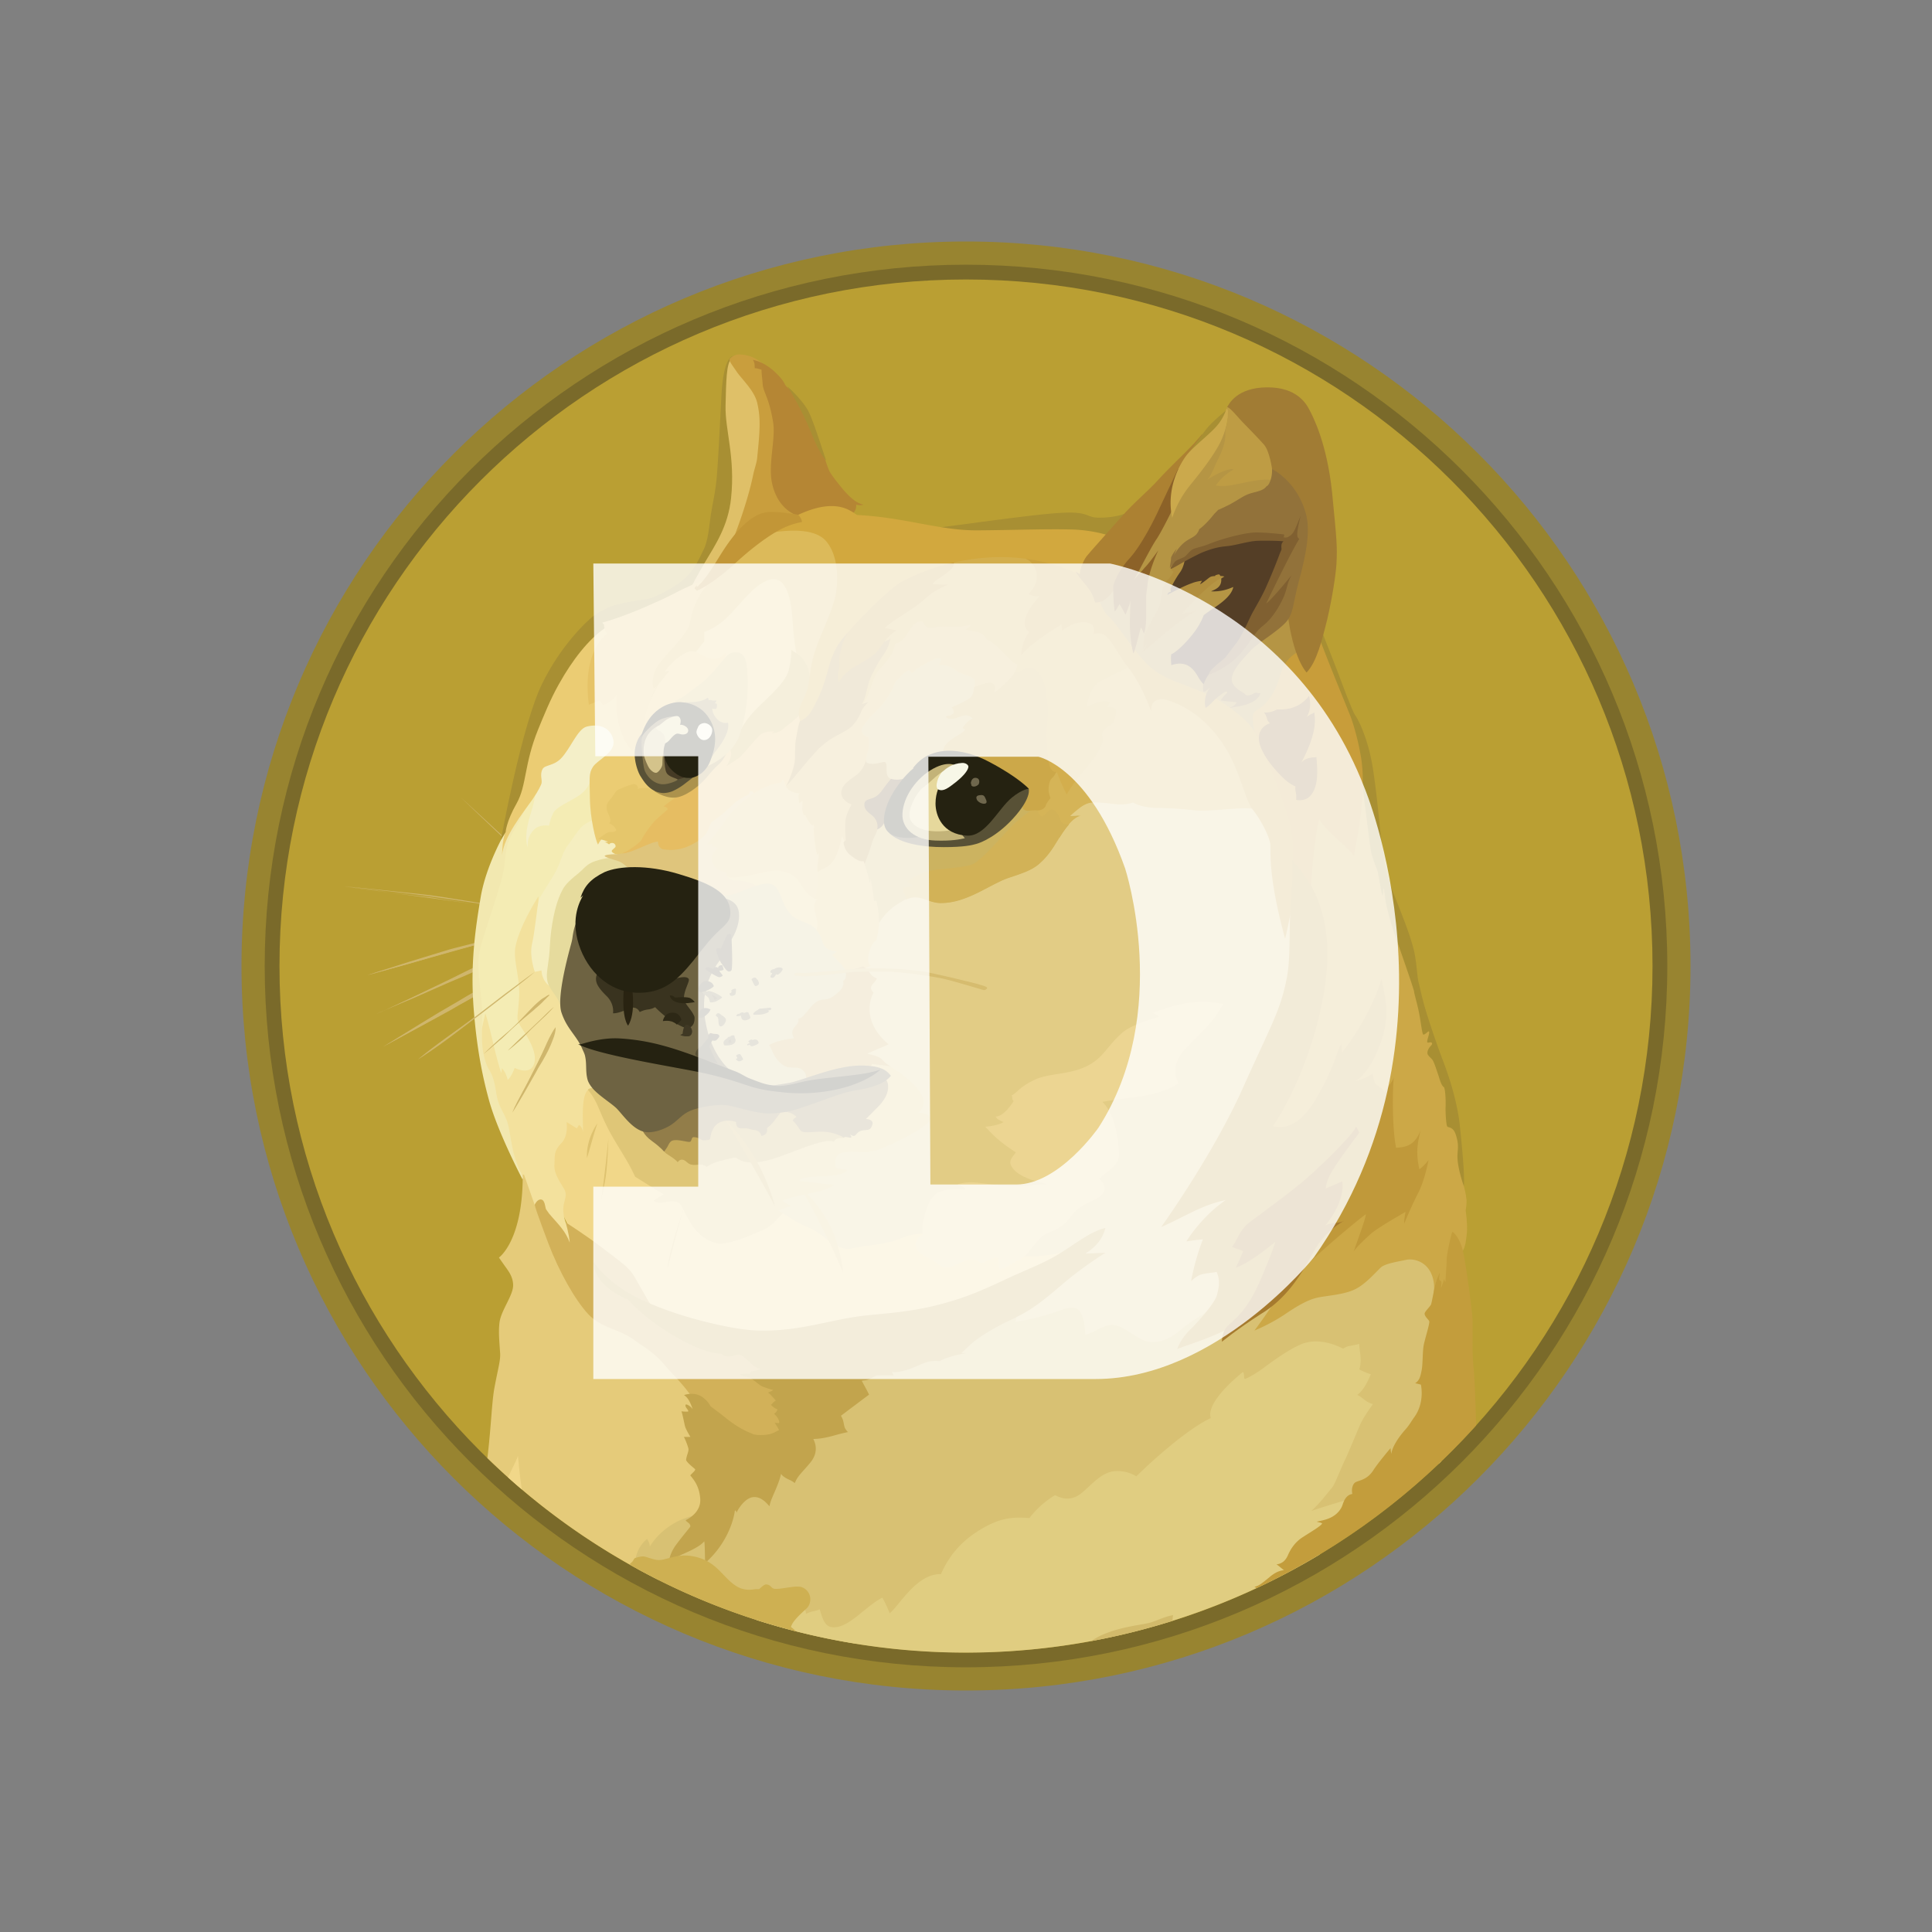 <svg width="200" height="200" fill="none" xmlns="http://www.w3.org/2000/svg"><rect width="100%" height="100%" fill="#808080" stroke="none"/><path d="M100 175c41.421 0 75-33.579 75-75s-33.579-75-75-75-75 33.579-75 75 33.579 75 75 75Z" fill="#988430"/><path d="M100 172.598c40.094 0 72.598-32.504 72.598-72.598 0-40.095-32.504-72.598-72.598-72.598-40.095 0-72.598 32.503-72.598 72.598 0 40.094 32.503 72.598 72.598 72.598Z" fill="#7A6A2A"/><path d="M100 171.068c39.25 0 71.068-31.818 71.068-71.068S139.25 28.932 100 28.932 28.932 60.75 28.932 100 60.75 171.068 100 171.068Z" fill="#BA9F33"/><path fill-rule="evenodd" clip-rule="evenodd" d="M57.791 91.99c-.425-.388-.873-.777-1.286-1.165-.413-.388-.837-.776-1.262-1.164l-1.262-1.2c-.207-.207-.425-.388-.631-.596-.207-.181-.45-.388-.656-.57-1.675-1.59-3.36-3.18-5.012-4.77a941.96 941.96 0 0 1 5.098 4.71l.594.594c.207.206.425.388.632.595l1.261 1.165c.425.388.838.776 1.263 1.2.424.423.837.812 1.262 1.2v.001Zm-22.233-.24s6.092.63 9.066 1.055c2.754.39 11.371 1.712 11.371 1.712L35.558 91.75Zm0 0c1.712.146 3.423.327 5.134.51.874.085 1.711.181 2.549.266l1.285.147 1.263.181 5.097.813 2.548.425c.838.145 1.676.304 2.55.45a60.319 60.319 0 0 1-2.55-.329l-2.548-.364-5.097-.752c-.425-.06-.838-.146-1.263-.206l-1.286-.148c-.838-.085-1.711-.206-2.549-.304a148.442 148.442 0 0 1-5.133-.691v.002Zm19.83 4.354s-6.504 1.651-8.7 2.282c-2.16.595-8.702 2.585-8.702 2.585l17.402-4.866v-.001Z" fill="#CFB66C"/><path fill-rule="evenodd" clip-rule="evenodd" d="M55.388 96.104c-1.444.425-2.88.838-4.345 1.226l-4.345 1.165c-1.444.425-2.88.838-4.32 1.263l-2.16.594c-.716.206-1.444.388-2.184.595.716-.24 1.444-.485 2.16-.692l2.16-.691c1.444-.45 2.88-.874 4.32-1.323 1.468-.364 2.913-.753 4.381-1.105 1.395-.352 2.864-.703 4.333-1.031v-.001Zm-16.492 8.872c.715-.267 8.968-4.114 10.886-5.012.96-.45 3.75-1.44 3.75-1.44l-14.636 6.452Z" fill="#CFB66C"/><path fill-rule="evenodd" clip-rule="evenodd" d="M38.896 104.976c.63-.24 1.226-.534 1.832-.813l1.796-.837 3.605-1.736c1.2-.57 2.366-1.2 3.604-1.736a24.142 24.142 0 0 1 1.893-.69l.96-.304c.327-.085.63-.182.96-.267-1.2.57-2.463 1.056-3.665 1.613-1.2.596-2.427 1.081-3.666 1.615l-3.665 1.613c-1.23.499-2.43 1.032-3.655 1.542h.001Zm.8 3.36s7.475-4.381 10.048-5.789c1.347-.752 5.704-2.913 5.704-2.913l-15.752 8.702Z" fill="#CFB66C"/><path fill-rule="evenodd" clip-rule="evenodd" d="M39.697 108.337c1.261-.776 2.548-1.565 3.834-2.366l1.92-1.166c.655-.388 1.287-.752 1.955-1.14.655-.388 1.286-.776 1.953-1.14.318-.197.65-.367.995-.51l1.02-.51c1.347-.655 2.694-1.323 4.114-1.893-1.286.813-2.61 1.505-3.932 2.221-.655.364-1.323.692-1.978 1.056-.656.364-1.287.752-1.955 1.104-.655.388-1.286.752-1.953 1.104l-1.979 1.08-3.993 2.16h-.001Zm15.691-7.743s-4.648 3.568-6.153 4.709c-1.505 1.141-5.934 4.345-5.934 4.345l12.087-9.054Z" fill="#CFB66C"/><path fill-rule="evenodd" clip-rule="evenodd" d="m82.063 129.369-2.378-4.503 1.383-5.631 9.866-3.81-4.199-8.616 2.075-8.702 3.896-7.792 12.04-1.893 8.846-8.434 19.102 1.444 3.75 20.425-7.221 25.716-4.113 13.313-16.676.631-7.742-5.364-9.066-3.787-9.563-2.997Z" fill="#E2CC85"/><path fill-rule="evenodd" clip-rule="evenodd" d="M111.311 129.223s-2.306 1.056-6.24.813c-1.138-1.529-9.11-2.245-9.11-2.245s-.996-.303-2.756.425c-1.771.72-3.447.631-5.012 1.019-1.566.388-3.12-1.65-4.32-2.075-1.2-.449-2.791-1.529-2.791-1.529l-3.36-.328-6.747-2.852-10.72-10.679-2.913 4.56-.898 5.643 3.24 6.687 8.727 7.949 17.014 4.32 10.085-2.971 12.633-5.34 3.168-3.398v.001Z" fill="#F1D789"/><path fill-rule="evenodd" clip-rule="evenodd" d="m50.862 91.48 2.16-6.54 2.573-4.224 8.288-.692-2.488 7.257-6.929 12.33 2.876 11.008-5.096 2.548-1.567-2.402-1.261-5.51-.085-6.19 1.529-7.584Z" fill="#F4ECB4"/><path fill-rule="evenodd" clip-rule="evenodd" d="m60.157 128.774-1.59-2.221s-.424-1.056-.18-1.978c.24-.934.205-.995.084-1.347-.12-.352-1.14-1.566-1.08-2.61.06-1.056-.085-1.408.691-2.245.813-.812.57-2.22.57-2.22l1.057.655.24-.364s.388.303.388.777c.084-.656-.268-3.69.533-4.381.801-.691 2.221 3.24 2.221 3.24l-.873-5.704-2.246-5.849-3.993-5.34-.24-5.886v-.51s-1.833 2.816-2.342 5.04c-.364 1.529.51 3.386.328 5.582-.147 2.185-.328 2.015.205 2.88.534.866 1.833 2.646 1.324 3.932-.45 1.105-1.979.328-1.979.328s-.303.898-.716 1.226c-.145-.534-.303-.874-.594-1.2a6.66 6.66 0 0 1-.085.486s-.267-.838-.535-1.894c-.363-1.407-.752-3.264-1.103-4.259-.146.57-.51 2.305-.51 2.305l.206 2.671.995 3.665.96 2.4.935 2.936.812 1.973.655 1.505.57 3.386 2.755 2.912 1.469.656 1.067-.546.002-.001Z" fill="#F3E19D"/><path fill-rule="evenodd" clip-rule="evenodd" d="M52.306 86.14s-1.979 3.36-2.548 6.748c-.57 3.387-1.08 6.966-.72 11.578.364 4.649 1.056 7.5 1.614 9.539.96 3.386 3.446 8.095 3.446 8.095l.085-.182a12.81 12.81 0 0 1-.995-2.488c-.328-1.287-.45-2.815-.753-3.507-.267-.692-.716-1.287-.934-2.137-.207-.812-.24-2.099-.874-3.057-.267-.389-.595-1.408-.692-2.427-.121-1.53.061-3.241-.085-4.648-.267-2.343-.448-3.932-.206-5.159.242-1.226 1.506-4.708 2.282-7.475.51-1.772.206-3.265 1.14-4.806.935-1.53 1.506-2.876 1.712-3.81.24-.85-2.476 3.737-2.476 3.737h.004Z" fill="#F2E8B0"/><path fill-rule="evenodd" clip-rule="evenodd" d="M61.687 84.793s-1.019.304-1.505.838c-.485.51-.692.934-1.347 1.796s-.692 1.566-1.226 2.646c-.534 1.056-1.711 2.645-1.857 3.216-.146.57-.388 3.24-.691 4.502-.267 1.263.303 2.816.303 2.816l.691-.146s0 .898.692 1.505c.691.595.813-2.015.813-2.015l2.585-8.725 3.895-2.646.425-2.136-2.78-1.65h.002Z" fill="#F5EEC0"/><path fill-rule="evenodd" clip-rule="evenodd" d="M63.58 88.75s-1.833.121-2.73.777c-.364.266-.51.485-.898.813-.716.594-1.445 1.14-1.796 1.92-.389.776-.813 1.953-1.105 4.174-.121.935-.121 1.796-.206 2.549-.122 1.019-.303 1.832-.206 2.4.121 1.165 1.323 1.772 1.44 3.094l2.487-1.261 2.343-9.236 4.976-3.12-2.816-3.155-1.492 1.04.003.005Z" fill="#E6DB9D"/><path fill-rule="evenodd" clip-rule="evenodd" d="m50.454 150.943.032-.276c.363-3.12.424-5.485.69-6.965.389-2.1.656-2.88.595-3.666-.085-1.262-.181-2.184-.06-3.155.182-1.287 1.444-2.815 1.408-3.871-.025-.838-.45-1.384-.813-1.893-.364-.51-.656-.935-.656-.935s2.488-1.711 2.464-8.604c.051.014.1.034.146.06l1.226 3.483.837 1.019 3.216 5.995 4.139 4.018 6.116 4.113 3.835 4.174.388 11.129-5.012 6.505-.821 1.486a71.285 71.285 0 0 1-17.73-12.618v.001Z" fill="#E5CB7A"/><path fill-rule="evenodd" clip-rule="evenodd" d="M65.765 161.589s.085-1.383 1.225-2.281c.183.303.304.595.268.813.206-.364 1.65-2.694 4.915-3.301 3.265-.595 4.053-2.973 4.053-2.973l6.93-6.298 7.924-7.294 9.636-3.386 4.503-1.105s.085.328-.085 1.056c.837-.06 2.694-.485 4.624-1.165.776-.303 1.505-.425 1.893-.024.571.534.655 1.796.691 2.548.935-.206 2.015-1.104 2.88-1.019 1.384.145 2.61 1.772 4.018 1.772 1.857 0 2.694-1.141 3.993-2.039.777-.534 1.893-1.2 2.524-1.651 1.505-1.105 17.427-5.971 17.427-5.971l5.582.364.899 5.995-.48 15.672-.179.173-25.382 13.257-35.184 5.393a70.551 70.551 0 0 1-22.493-7.736l-.18-.8h-.002Z" fill="#D8C173"/><path fill-rule="evenodd" clip-rule="evenodd" d="M52.588 152.937c.5-1.046.95-1.92 1.029-2.233.062.631.177 2.014.407 3.484a73.614 73.614 0 0 1-1.436-1.252v.001Z" fill="#F1D789"/><path fill-rule="evenodd" clip-rule="evenodd" d="m78.29 167.686 4.55-1.266.388.122s.206.121.206.533c.57-.327 1.056-.267 1.408-.484.182.388.364 1.674 1.165 1.832.837.182 1.735-.364 2.646-1.056.897-.716 1.92-1.614 2.693-1.978.284.522.536 1.061.753 1.614 1.02-.813 2.791-4.114 5.315-4.054a9.578 9.578 0 0 1 3.506-4.235c2.342-1.59 3.81-1.711 5.643-1.566a9.648 9.648 0 0 1 2.646-2.366c.303.121 1.141.631 2.185.145 1.056-.484 2.244-2.366 3.81-2.608a3.683 3.683 0 0 1 2.427.509s4.56-4.527 7.707-6.032c-.122-.364-.364-1.735 3.324-4.769.207.182.061.692.207.72.06 0 .96-.388 2.099-1.263 1.408-1.055 3.094-2.16 4.114-2.463 1.92-.57 3.956.594 3.956.594.174-.121.367-.211.571-.267.485-.085.837-.145 1.104-.24-.024.631.328 1.711 0 2.646.38.214.782.384 1.2.509-.206.449-.655 1.59-1.407 2.136.63.304.715.656 1.613.96-.364.51-.96 1.384-1.225 1.92-.268.571-1.227 2.937-1.652 3.835-.448.898-1.055 2.549-1.347 2.88-.292.331-1.347 1.735-2.16 2.426.72-.267 3.666-1.165 4.915-1.505-.372.546-2.257 3.344-4.07 6.034a71.221 71.221 0 0 1-58.296 6.749l.005-.012Z" fill="#E0CD81"/><path fill-rule="evenodd" clip-rule="evenodd" d="M63.88 88.422s-1.055 0-1.262.146c-.206.145 1.056.45 1.444.595.388.146 1.226.813 1.444 1.347.207.51 7.585 3.483 7.585 3.483l5.219-.268 1.799-2.485-3.423-2.998 2.4-7.075-3.179.51-7.645 4.56-3.836 1.468-.546.717Z" fill="#DFC57C"/><path fill-rule="evenodd" clip-rule="evenodd" d="M75.34 90.765a.819.819 0 0 0 .72.388c1.08 0 2.074.267 2.487.813.692.874 2.61 3.665 2.61 3.665l4.587 1.65.296-5.401-5.012-3.483-5.704 2.1v.267h.016Z" fill="#E5CC7C"/><path fill-rule="evenodd" clip-rule="evenodd" d="M74.44 92.767s.837.06 1.893-.328c1.056-.389 2.791-1.226 3.544-.898 1.055.45.837 1.857 1.978 3.12.691.777 1.954.753 2.67 1.59.716.838 3.18.45 3.18.45l.933 5.04-3.75 4.806-1.226 5.97h-5.07l-4.632-1.837-2.281-5.52 1.14-5.583 1.621-6.81Z" fill="#D2C281"/><path fill-rule="evenodd" clip-rule="evenodd" d="M84.248 93.01c.126.039.256.059.388.06-.146.122-.45.389-.328 1.08.122.693.51 1.566.182 2.1.262.285.456.625.57.995.207.595.268 1.14 1.614 1.226a2.84 2.84 0 0 0-.533.425s.934.813 1.408 1.565c.485-.021 1.771-.421 1.771-.421l.267.183.57-.24s-.533-.207-.145-1.505c.364-1.141.692-1.08.72-1.165.028-.085.267-1.286.267-1.772.182-.63.327-2.548.327-2.548l-.388-4.235-2.184-1.323-1.776-1.715-1.675 3.155-1.103 1.1-.085 2.73.133.305Z" fill="#E2C270"/><path fill-rule="evenodd" clip-rule="evenodd" d="M89.502 89.466s.388 1.104.535 1.954c.051-.165.08-.337.085-.51 0 0 .303 1.676.363 2.368.121-.025.24-.061.267.06.027.12.304 1.468.24 2.22a6.053 6.053 0 0 1 2.038-2.038c.486-.304 1.056-.631 1.652-.656.934-.024 1.613.595 2.73.595 2.694 0 5.134-1.978 6.93-2.585 1.322-.45 2.463-.776 3.264-1.505.388-.327 1.08-1.055 1.711-2.136.837-1.44 1.711-2.694 2.585-2.851a5.414 5.414 0 0 1-1.2.084s.268-.267.72-.63c.453-.365.996-.814 1.772-.814 1.384 0 2.075.206 2.852.206.776-.024 1.225-.206 1.225-.206s.814.57 2.646.57c1.833.025 3.058.182 4.017.268.96.086 4.175-.267 5.097-.24a4.463 4.463 0 0 1 1.736.425l-2.973-8.64-10.682-9.336-6.359 4.502-9.783 9.782-9.465 3.507-1.979 2.22v3.386h-.024Z" fill="#CCB360"/><path fill-rule="evenodd" clip-rule="evenodd" d="M110.741 84.515s.267-.267.715-.63c.448-.365.996-.814 1.772-.814 1.383 0 2.075.206 2.852.206.777-.024 1.226-.206 1.226-.206s.814.57 2.645.57c1.833.023 3.059.18 4.018.266.959.084 4.174-.267 5.097-.24a4.442 4.442 0 0 1 1.735.424l-1.347-3.896-1.565-2.972-4.467-4.892-5.4-3.179c-.024-.024-1.857-.51-1.857-.51l-4.855 2.937-4.404 11.396-.085 2.4 2.851 1.348c.716-1.2 1.506-2.16 2.246-2.282-.668.073-1.178.073-1.178.073h.001Z" fill="#D5B457"/><path fill-rule="evenodd" clip-rule="evenodd" d="M110.68 85.328c-.425.024-.776-.061-.874-.364-.364-1.02-.655-1.165-.96-1.165-.304 0-.716.655-.96.715-.244.06-.533-.752-.533-.752l-.267-.121s-1.566 1.019-2.67 2.22c-1.104 1.202-2.913 3.241-3.726 3.604-.813.364-3.605.486-4.56.692-.955.207-2.014.899-2.16 1.056-.145.158.426.328.51.485.085.146-.934.085-1.02.24-.06.122.24.813.39 1.165.26-.13.546-.2.836-.206.935-.024 1.615.595 2.73.595 2.695 0 5.134-1.979 6.93-2.586 1.324-.449 2.464-.777 3.265-1.505.388-.327 1.08-1.056 1.711-2.136.461-.74.911-1.432 1.36-1.941l-.002.004Z" fill="#D2B257"/><path fill-rule="evenodd" clip-rule="evenodd" d="M72.04 145.389s-.24-.899-2.464-3.216c-.631-.656-1.02-1.2-1.444-1.59-1.056-.996-1.675-1.262-2.427-1.833-1.65-1.225-3.447-1.225-4.83-2.73s-2.995-4.38-4.115-7.319c-1.104-2.936-1.408-3.871-1.408-3.956 0-.084.304-.655.692-.57.388.085.388.837.486 1.019.193.298.412.578.655.837.57.656 1.383 1.44 1.796 2.61-.085-.996-.425-2.1-.425-2.1s2.136 1.348 3.956 2.755c1.833 1.408 2.585 1.893 3.12 2.791.535.898 1.796 3.265 2.4 3.957.604.692 8.88 3.301 8.88 3.301l3.937 2.935 1.954 4.284-1.53 2.4-2.936.631-4.77-2.136-1.527-2.071v.001Z" fill="#D2B159"/><path fill-rule="evenodd" clip-rule="evenodd" d="M61.444 130.631s.995 1.59 3.422 3.095c2.185 1.323 5.644 2.525 8.727 3.241 1.771.424 3.543.752 5.133.776 4.284.06 7.233-1.164 10.886-1.565 1.979-.207 4.406-.364 6.93-.96 3.24-.777 5.157-1.651 7.767-2.88 1.893-.874 3.629-1.529 5.036-2.367 1.978-1.164 3.422-2.463 5.097-2.851-.206.571-.424 1.59-2.075 2.646.874-.025 2.075-.085 2.075-.085s-1.164.691-3.216 2.245c-1.262.96-2.936 2.585-4.648 3.665-1.104.692-2.306 1.2-3.095 1.614-1.92 1.056-2.694 1.59-3.956 2.88.45-.024.486 0 .486 0s-1.59.206-2.73.813c-.24 0-.657-.085-1.385.121-.57.182-1.323.596-2.099.813-1.105.328-1.468.183-1.468.183l.182.364s-1.44-.025-1.92.024c.085.024.06.06.06.06a.734.734 0 0 0-.24.085c-.23.15-.484.26-.751.327-.146.024-.268.024-.45.061.06.146.534.96.753 1.44-.182.122-2.913 2.185-2.913 2.185.085.133.154.276.206.425.085.266.122.655.207.837.206.364.327.424.327.424s-.327.061-.898.207c-.485.121-1.08.327-1.92.449a7.762 7.762 0 0 1-.777.06c.121.268.655 1.287-.328 2.464-.983 1.176-1.287 1.348-1.59 2.1a3.14 3.14 0 0 0-.485-.304c-.328-.146-.777-.364-.935-.656a7.785 7.785 0 0 1-.364 1.141c-.303.813-.752 1.615-.837 2.221-.328-.364-.934-1.08-1.772-.934-.837.145-1.504 1.286-1.65 1.614 0-.206-.145-.364-.181-.122-.025.268-.486 3.058-3.059 5.316-.024-.571-.024-1.833-.085-2.245-.24.24-.533.594-2.281 1.347-1.712.752-1.44 1.505-1.44 1.505s-.146-1.2.776-2.464c.935-1.262 1.505-1.857 1.505-1.954a.542.542 0 0 0-.121-.267c-.122-.122-.364-.267-.364-.364.145-.06 1.59-.752 1.504-2.185-.084-1.285-.63-1.953-1.019-2.426-.06-.061.572-.51.486-.655-.06-.085-.837-.656-.934-.96.022-.182.063-.361.121-.534.085-.267.146-.45.122-.631-.061-.303-.39-1.141-.486-1.226.085.024.691 0 .691 0s-.484-.777-.57-1.141c-.086-.364-.267-1.323-.364-1.504.206.024.716.06.716 0 .025-.183-.449-.486-.24-.72.145.024.425.145.691.485-.145-.389-.388-1.141-.898-1.444.24-.085 1.056-.304 1.772.121s.96 1.019.96 1.019.425.328 1.08.814c.753.594 1.71 1.44 3.24 2.038.328.183 1.165.183 1.772.061.265-.063.518-.165.752-.303.085-.05.175-.091.268-.122a5.865 5.865 0 0 0-.45-.753c.207 0 .45.025.45.025s.145-.328-.51-.96c.146-.145.328-.24.328-.485-.206-.024-.57-.328-.655-.449.12-.085.303-.364.51-.449-.183-.146-.632-.753-.838-.813.197-.073.388-.162.57-.267 0 0-1.019-.267-1.347-.486-.328-.24-.813-.655-1.104-.776-.304-.122-.838-.182-1.056-.425.206.061.534 0 .777 0 .181 0 .267.024.327.024-.024-.085-.024-.267.45-.327.227-.035.448-.104.655-.207 0 0-.45-.024-.96-.509-.51-.486-.934-.874-1.226-.935-.303-.061-.873.207-1.225.182-.486-.06-.692-.303-.692-.303s-1.614.145-5.194-2.039c-3.095-1.893-4.442-3.568-4.442-3.568a5.27 5.27 0 0 1-.837-.389c-1.165-.606-2.78-1.868-2.73-3.52l-.007.012Z" fill="#C2A44D"/><path fill-rule="evenodd" clip-rule="evenodd" d="M106.092 57.791c.281.091.53.26.72.486.57.655.934 1.892-.364 3.216.51.181.72.24 1.165.181-.449.535-1.468 1.675-1.529 2.67-.061.813.449 1.057.449 1.057s-.777.897-.813 2.4a9.717 9.717 0 0 1 1.2-1.141c.898-.716 2.136-1.529 2.974-2.039-.012.214.017.428.084.63 0 0 1.565-1.286 2.88-.714.595.267.328 1.104.328 1.104s.813-.304 1.384.267c.57.57 1.376 2.041 1.79 2.612.182.267.655.777 1.14 1.565a19.837 19.837 0 0 1 1.651 3.483c.024-.631.182-1.614 1.979-.995 1.796.63 3.834 1.954 5.545 4.56 1.711 2.605 2.135 5.547 2.997 6.667.874 1.08 1.772 2.876 1.833 3.629.061.752-.267 3.179 1.529 9.744.509-2.038 1.286-6.565 1.286-6.565l.425-3.993.485-12.354-12.9-10.718-10.085-7.318-6.566.63.412.935.001.001Z" fill="#CAA13E"/><path fill-rule="evenodd" clip-rule="evenodd" d="M130.061 76.177s-.183-1.2-3.216-3.24c-3.035-2.015-5.401-2.015-7.585-3.726-1.675-1.347-3.422-4.442-4.56-5.462-1.105-1.007-1.286-3.92-1.286-3.92l3.725-3.12 5.541-8.008 4.684-5.158 2.245 3.12 3.12 3.665 1.735 7.354.631 10.765-5.04 7.73h.006Z" fill="#B59544"/><path fill-rule="evenodd" clip-rule="evenodd" d="M133.811 89.08a13.685 13.685 0 0 0-.595-4.83c-.8-2.488-2.548-6.905-3.36-8.56-.328-1.832-.085-1.978.267-2.184.352-.207 1.675-.96 2.4-3.605.725-2.644 2.974-2.73 2.974-2.73l1.383-1.02 2.1 5.255 1.832 4.746.57 3.629.425 3.094-.995 6.542-4.914 4.441-2.088-4.778h.001Z" fill="#C89D3A"/><path fill-rule="evenodd" clip-rule="evenodd" d="M65.231 161.991v-.134c.102-.064.193-.145.267-.24.084-.122.146-.268.206-.304.122-.06.692-.24.995-.182.303.058 1.105.388 1.53.364.873-.024 1.893-.692 3.507-.388 2.427.449 2.998 2.099 4.406 3.034.96.656 1.953.364 2.099.364h.327c.06 0 .51-.51.753-.485.485.024.533.425.837.449.716.084 2.1-.364 2.792-.182a1.33 1.33 0 0 1 .873.873c.146.449.024 1.019-.328 1.347-.752.691-1.468 1.347-1.613 1.92.185.141.363.292.532.451a70.652 70.652 0 0 1-17.183-6.88v-.007Z" fill="#CEB052"/><path fill-rule="evenodd" clip-rule="evenodd" d="M129.854 137.743s1.893-2.524 2.549-3.774c.655-1.289-2.075-17.609-2.075-17.609l5.486-17.973-.147-5.85s.267-5.4.899-7.743c.752 1.347 3.095 2.974 3.604 3.835.24-1.65 1.056-5.133.935-8.847.449.691 1.529 7.646 1.529 7.646l1.08 4.684 1.408 4.976 1.565 5.255.935 3.629.533.873.45 1.529.425 1.651 1.225 3.872.72 3.179.571 5.765c.124.441.213.891.267 1.347.024.631-.085.995-.085 1.105 0 .109.206 1.383.122 2.342-.122.96-.122 1.711-.875 2.4-.753.689-1.225 4.806-1.225 4.806l-1.348-.898s.268-1.226-.364-2.342c-.631-1.116-1.856-1.348-2.548-1.165-.692.145-2.075.363-2.524.752-.425.388-1.468 1.589-2.428 2.136-1.2.72-3.155.777-4.198 1.019-1.056.24-2.221.96-3.447 1.796a19.223 19.223 0 0 1-3.034 1.6l-.005.004Z" fill="#CCA847"/><path fill-rule="evenodd" clip-rule="evenodd" d="M129.854 164.26s.08.052.235.137a71.298 71.298 0 0 0 22.72-16.84c-.07-2.456-.16-4.974-.259-5.907-.206-1.978-.06-3.992-.121-5.157s-.716-5.911-1.019-7.136c-.328-1.226-.96-1.833-1.056-1.833-.085.025-.596 2.306-.596 2.88 0 .574-.121 1.954-.121 2.306-.085-.024-.121-.24-.121-.328-.122.304-.267.838-.328.899-.061.061.085-.51 0-.631-.085-.122-.24-.061-.206-.364a3.43 3.43 0 0 1 .084-.534s-.364.534-.63 1.893c-.267 1.347-.267 1.384-.364 1.505-.085.146-.57.631-.595.813-.024.327.449.655.485.837.024.304-.424 1.711-.57 2.4-.146.689-.085 2.038-.24 2.73-.122.632-.24.996-.655 1.262.303.061.594.146.594.146s.425 1.796-.655 3.325c-.388.534-.485.777-.898 1.263-.813.897-1.444 1.92-1.505 2.584a4.417 4.417 0 0 1-.085-.595s-1.262 1.469-1.796 2.307c-.691 1.08-1.65 1.019-1.92 1.286-.27.267-.328.752-.24 1.141-.24.06-.691.145-.995 1.08-.146.485-.51.96-1.08 1.286-.571.327-1.263.425-1.615.51.304.085.425.085.571.181-.182.304-1.019.777-1.954 1.384-.934.571-1.384 1.408-1.614 1.954-.24.51-.595.838-1.165.898.24.146.595.485.777.595-.267.061-.72.061-1.529.753-.85.704-1.141.91-1.53.971l-.004-.001Z" fill="#C39D3C"/><path fill-rule="evenodd" clip-rule="evenodd" d="M112.968 169.884a6.812 6.812 0 0 1 1.499-.794c1.892-.752 3.895-.898 4.684-1.14.752-.24 1.347-.572 2.281-.753-.025.213-.045.413-.068.601a70.729 70.729 0 0 1-8.4 2.086h.004Z" fill="#D2BA6B"/><path fill-rule="evenodd" clip-rule="evenodd" d="M147.88 120.098s-.388 2.099-1.08 3.422c-.692 1.323-1.44 3.155-1.44 3.155.005-.413.053-.824.146-1.226-.874.509-2.998 1.736-3.6 2.281-.571.51-1.53 1.408-1.772 1.833.57-1.674 1.165-3.179 1.262-3.871-.873.631-4.952 3.993-7.075 6.214l-6.614 5.352a23.23 23.23 0 0 1-2.355 1.102c-1.14.485-2.487.898-3.482 1.286.267-.716.691-1.348 1.286-1.954.631-.594 2.524-2.646 2.815-3.6.268-.995.328-1.59-.024-2.427-.328.085-1.08.121-1.589.267-.51.146-1.056.691-1.056.691s.388-2.221 1.225-4.32c-.631.024-1.711.206-1.711.206s1.505-2.524 4.08-4.283c-.789.167-1.56.407-2.305.715-1.505.631-3.156 1.565-4.381 2.075.691-.96 5.545-7.888 8.434-14.345 2.88-6.444 3.956-8.094 4.587-11.553.328-1.71.24-4.24.328-6.504.084-2.246.364-4.26.182-5.608.752.935 3.568 3.568 3.665 9.455.085 5.885-2.694 13.835-5.643 18.118.72.207 2.585.45 4.502-2.88 1.917-3.329 1.894-4.259 2.586-5.643.084.692.06.934.06.934s2.792-3.385 4.114-7.645c.267 1.833 1.056 3.447-.182 6.809-1.104 3.033-2.548 3.774-2.548 3.774s.716-.122 1.771-.753c.182.449.146.96.449 1.141.304.181.716.486.777.777.327-.486.837-1.105.995-1.566-.121.96-.206 5.158.24 7.294.936-.085 1.894-.146 2.549-1.833-.449 1.651-.449 2.646-.145 4.054.497-.34.946-.947.946-.947l.003.003Z" fill="#C0993A"/><path fill-rule="evenodd" clip-rule="evenodd" d="M116.347 53.204s-.934.388-2.524.388c-1.383 0-.995-.533-3.155-.533-3.325 0-14.94 1.92-16.979 1.892-1.323-.024 4.466.57 4.466.57l14.795.207 2.972-.24 1.105-2.248-.68-.036Z" fill="#A88F33"/><path fill-rule="evenodd" clip-rule="evenodd" d="M77.986 82.124s-1.894 1.444-2.695 2.549c-.8 1.105-1.225 1.832-2.136 2.73.214.008.427-.02.632-.085 0 0 0 .24-.146.304a.85.85 0 0 1 .691.24c-.267.145-.995.874-.425 1.736.425.655 1.324.715 1.324.715s-.207.595.655.534c1.857-.084 3.932-.898 4.89-.692.96.24 1.506.328 2.185 1.506.72 1.165 1.347 1.347 1.347 1.347s.425-1.08.328-2.694c.348-.87.541-1.794.57-2.73l-.63-4.649-2.755-3.483-3.568 1.978-.267.692v.002Z" fill="#E3C571"/><path fill-rule="evenodd" clip-rule="evenodd" d="M81.371 81.432s.267.631 1.384.691c-.121.268-.121.304-.085.51l.06.51c.123-.06.234-.141.328-.24.061.267-.06.69 0 .995.038.185.099.364.182.533.018-.041.038-.081.06-.12.025-.061.24.655.838 1.2 0-.084.02-.167.06-.24.01.152.06.299.146.424a.443.443 0 0 1-.12-.084s.06 1.92.387 2.912a1.37 1.37 0 0 0 .146-.206c0-.06-.024.534-.085.96-.085.425-.024 1.02-.024 1.02.219-.173.46-.316.715-.426.364-.146.96-.595 1.323-1.59.211-.564.373-1.144.486-1.735.117.226.198.469.24.72.025.303.595.145.595.145l.122-1.323.72-2.997.655-1.857 3.155-4.915 5.7-4.39 4.977 1.14 4.198-5.703-7.233-4.345-6.844.716-6.212 8.604-4.976 7.804-.898 1.286v.001Z" fill="#D8B65B"/><path fill-rule="evenodd" clip-rule="evenodd" d="M117.221 68.981s-.425.085-1.65.72c-1.226.635-2.076.837-2.549 1.771-.474.935-.51 1.675-.51 1.675s.838-.364 1.323-.485c.51-.121 1.08-.085 1.02.121-.059.142-.14.273-.24.388 0 0 .96-.024.934.45-.026.474-.182.995-.363 1.226-.183.24-.935.595-1.019.874-.207.57.084.594-.025 1.055-.085.45-.485 1.323-1.796 2.852-1.347 1.53-1.92 2.61-1.92 2.61s-.655-1.226-.995-2.282c-.24.121-1.529.837-1.529.837l-2.986-10.4.06-.692s.267-.327.328-.934c-.449-.146-.509-.268-1.105-.837-.595-.57-1.08-1.263-2.074-1.736-.146-.267-.328-.63-1.056-.777a19.039 19.039 0 0 1-1.165-.266s.388-.147.571-.45c-.45.06-.813.206-1.796.182-.996-.024-1.105-.06-1.65.024-.546.085-1.2.328-1.445-.51-.267-.206-.838-.023-1.323.692-.486.715-.655 1.286-1.59 1.566-.065.412-.21.807-.425 1.164-.267.45-.691.899-1.262 1.566-.898 1.056-.753 2.791-2.185 4.114-1.444 1.323.24-3.665.24-3.665l2.306-5.52 6.566-6.42 10.194-.691.995 5.28 4.976 1.71 3.143 4.794.002-.006Z" fill="#D3AE4D"/><path fill-rule="evenodd" clip-rule="evenodd" d="m118.835 70.146-4.284-6.177-2.997-2.306s-2.136-3.932-2.282-4.053c-.122-.085-2.136-.303-3.422-.388l.24.594c.28.091.53.26.72.486.57.655.934 1.892-.364 3.216.509.181.72.24 1.164.181-.448.535-1.468 1.675-1.528 2.67-.061.814.448 1.056.448 1.056s-.776.898-.812 2.4a9.64 9.64 0 0 1 1.2-1.14c.898-.72 2.136-1.53 2.973-2.04-.011.214.017.428.085.631 0 0 1.565-1.286 2.88-.716.594.267.327 1.105.327 1.105s.814-.303 1.384.267c.571.57 1.383 2.038 1.796 2.61.182.267.655.776 1.14 1.564a19.692 19.692 0 0 1 1.651 3.484c.024-.486.122-1.165.96-1.165l-1.274-2.282-.005.003Z" fill="#CAA13E"/><path fill-rule="evenodd" clip-rule="evenodd" d="M54.612 87.694s-.303-.753 0-2.22c.303-1.469.777-2.16.934-4.32.158-2.16 1.566-4.855 1.566-4.855l3.895-1.771 2.756.752.812 3.69-3.483 1.92s-.181.812-1.165 1.467c-.983.656-2.342 1.165-2.67 1.833-.195.41-.338.841-.424 1.287 0 0-.995-.207-1.59.448-.63.668-.607 1.263-.63 1.772v-.003Z" fill="#F4EFC8"/><path fill-rule="evenodd" clip-rule="evenodd" d="M62.476 86.711s-.328.207-.57.72c-.24-.388-.814-2.694-.838-4.77-.024-2.075-.148-2.589.332-3.304.48-.715 2.362-1.469 2.095-2.757-.267-1.226-1.384-1.735-2.755-1.383-.96.24-1.674 2.281-2.67 3.3-.752.777-1.65.656-1.892 1.08-.328.571-.025 1.141-.122 1.505-.025.122-.328.777-.874 1.566-1.104 1.59-2.973 3.835-3.216 5.85.084-1.141.024-1.165.328-2.428l-.183-.303 1.2-3.932.777-3.24 1.736-5.425 3.058-5.546 2.973-3.326 3.095.207.364 4.648 1.772 8.726 3.725 4.587-5.971 4.019-2.366.206h.002Z" fill="#EBCC73"/><path fill-rule="evenodd" clip-rule="evenodd" d="M64.333 88.36s-.51.122-.692.025c-.183-.097-.363-.207-.303-.328.06-.122.387-.327.387-.425a.34.34 0 0 0-.303-.364c-.279-.036-.364.146-.364.146s-.267-.206-.484-.24c.128-.016.258-.024.388-.025a3.786 3.786 0 0 0-1.056-.303c.303-.182.898-.716 1.286-.716s.631-.06.57-.267c-.06-.206-.364-.51-.69-.63.12-.147.206-.365-.086-.96-.304-.595-.182-.996-.084-1.14.084-.183.387-.51.533-.717.146-.206.267-.486.51-.631.121-.085.51-.24.898-.388.425-.146.777-.328 1.02-.146.266.182.145.425.145.425s.838-.304 1.59.085c.752.363 2.585.594 2.585.594l.657 1.323-4.345 3.726-1.796.898-.364.06-.002-.002Z" fill="#E5C66B"/><path fill-rule="evenodd" clip-rule="evenodd" d="M70.364 82.27s-1.347.898-1.65 1.225c.181.025.484.147.363.328-.146.182-1.02.813-1.505 1.408-.51.595-.995 1.347-1.165 1.711-.181.328-1.565 1.287-2.038 1.408.995 0 2.998-1.226 3.75-1.226-.025.364.206.777.63.813.425.036 1.651.267 3.302-.752 1.65-.995 1.104-1.736 1.796-2.221 1.323-.874 1.856-1.651 2.584-2.136.728-.485 1.105-.595 1.105-.595s.024-.364.24-.327a.326.326 0 0 1 .267.206s1.263-.898 2.88-1.14a.168.168 0 0 1-.085-.086s.121-.06.146-.121c0 0 .085-.122.146-.061.06.06.145.51.267.692.267-.122.777-1.262.777-1.262l1.226-3.508v-3.204l-.96.183-7.2 3.057-4.37 4.528-.51 1.08h.004Z" fill="#E6BD62"/><path fill-rule="evenodd" clip-rule="evenodd" d="M91.092 66.554a4.07 4.07 0 0 0 1.108-.45c-.146.389-.146.814-.777 1.736-.631.923-.655 1.056-1.165 2.015-.51.995-.57 2.427-1.056 3.057.218-.106.451-.175.692-.205 0 0-.485.424-.692.873-.206.449-.57 1.383-1.468 1.955-.897.57-2.039.934-3.264 2.281-1.227 1.323-2.488 2.998-3.12 3.6.328-.57.776-1.711.898-2.463s-.025-1.651.182-2.646c.206-.994.206-1.71 1.2-3.447.993-1.736 2.694-7.767 2.694-7.767l3.665-1.165 1.105 2.622-.002.004Z" fill="#B6933F"/><path fill-rule="evenodd" clip-rule="evenodd" d="M88.446 64.333s-1.104 1.59-1.407 2.998c-.303 1.408-.025 1.286-.206 1.978a2.58 2.58 0 0 0 0 1.286 4.567 4.567 0 0 1 1.527-1.505c1.044-.63 1.894-1.08 2.4-1.614.51-.57.934-1.505 2.038-2.22-.448-.061-1.08-.268-1.2-.24.45-.51 1.796-1.287 3.156-2.221 1.347-.96 1.262-1.348 3.447-2.306-.716.122-1.056-.06-1.651 0 .24-.51 1.08-.753 1.92-1.59.84-.836-.534-2.075-.534-2.075l-6.4 3.871-3.094 3.641.004-.003Z" fill="#C49937"/><path fill-rule="evenodd" clip-rule="evenodd" d="m71.08 61.444.146-1.165 1.832-2.936 1.918-5.158v-7.051l-.145-4.078.303-2.67.23-.849.243-.328 1.565.813 2.16 2.937.207 5.668-2.1 8.944-5.995 6.541-.364-.668Z" fill="#DFC068"/><path fill-rule="evenodd" clip-rule="evenodd" d="M75.85 36.88s-.96.026-1.165 4.018c-.205 3.993-.304 6.092-.45 8.07-.145 1.98-.485 3.18-.655 4.345-.17 1.166-.267 2.755-.813 3.726-.24.449-.753 1.857-1.954 2.913-1.347 1.165-3.36 1.978-3.665 2.04-.534.12-3.24.387-4.345.994-.388.207-1.056.45-1.796 1.141-1.469 1.323-3.422 3.689-4.83 6.54-2.16 4.26-4.32 16.287-4.32 16.287l.485-.813s.061-1.08 1.141-2.973c1.056-1.893.753-4.017 2.22-7.646.571-1.383 1.287-3.179 2.16-4.709 1.385-2.487 3.06-4.624 4.746-5.788 2.755-1.893 5.79-2.306 5.79-2.306l3.264-2.16s.57-1.104 1.323-2.366c1.055-1.771 2.4-3.75 2.694-6.626.45-4.26-.631-7.051-.57-9.575.06-2.524.084-4.38.595-4.83.51-.45.145-.28.145-.28v-.001Z" fill="#A88F33"/><path fill-rule="evenodd" clip-rule="evenodd" d="M75.85 55.935s1.44-3.544 2.099-6.688c.121-.63.364-1.261.425-1.77.303-2.974.388-4.2 0-5.826-.304-1.2-1.468-2.282-2.076-3.12-.594-.875-.873-1.2-.752-1.384.122-.184.595-.485 1.055-.45a3.613 3.613 0 0 1 2.586 1.2c.934 1.08 1.675 4.746 1.675 4.746l.778 4.837 1.978 6.092-7.767 2.367-.001-.004Z" fill="#C99E3D"/><path fill-rule="evenodd" clip-rule="evenodd" d="M89.38 52.245s-.266.121-.751 0a1.082 1.082 0 0 1-.486 1.02c-.51-.207-5.28.206-5.28.206s-2.22-.389-2.913-3.326c-.484-1.954.364-4.648.085-6.42-.425-2.61-1.019-3.12-1.08-3.932-.06-.812-.121-1.019-.121-1.528-.268-.061-.425-.146-.692-.146-.06-.24.06-.45-.206-.874.146.06 1.14.182 2.306 1.286.96.898.96 1.226 1.104 1.408.182.182 1.65 1.44 2.282 2.694.631 1.255 1.857 5.255 2.136 5.91.085.267.267.534.72 1.14.704.875 1.735 2.32 2.9 2.56l-.003.002Z" fill="#B58634"/><path fill-rule="evenodd" clip-rule="evenodd" d="M81.518 40a33.64 33.64 0 0 1 1.977 3.69c.716 1.613 1.141 2.936 2.04 4.016-.486-1.407-1.348-4.174-1.857-5.157-.57-1.04-1.736-2.16-2.16-2.548V40Z" fill="#A88F33"/><path fill-rule="evenodd" clip-rule="evenodd" d="M73.265 59.952s-1.226.303-3.508 1.505a37.99 37.99 0 0 1-2.16 1.019c-1.797.813-3.725 1.564-5.255 1.978.122.146.182.206.182.206s0 .595.328.934c-.182.183-2.61 1.833-1.893 7.355.485-.182 1.055-.425 1.14-.425.147.025.183.425.364.425.182 0 .777-.24 1.408-1.056-.024.328-.388 3.629 1.566 5.85.364-.425 1.286-1.833 1.286-1.833l.024-.45s.085-1.565.595-2.997 1.505-2.488 1.505-2.488l5.193-7.415-.777-2.609.002.001Z" fill="#E6C367"/><path fill-rule="evenodd" clip-rule="evenodd" d="M68.41 70.84a2.87 2.87 0 0 1-.776.388c-.085-.303-.207-1.347.51-2.366.837-1.227 2.669-2.816 3.178-4.08.328-.814.183-2.852 3.096-5.462 2.912-2.61 4.052-3.507 4.052-3.507l4.71-2.367 5.788 2.282L86.092 67l-2.233 5.28-8.88-1.674-6.57.234h.001Z" fill="#DCBA5A"/><path fill-rule="evenodd" clip-rule="evenodd" d="m71.8 67.78 1.105-1.384v-.983s1.225-.328 2.548-1.675c1.322-1.347 3.155-3.932 4.77-3.775 1.614.183 1.771 3.508 1.832 4.443.061.935.267 3.057.595 4.199.364 1.14-3.932 5.46-3.932 5.46L75.8 76.288l-4-8.508Z" fill="#E9CE77"/><path fill-rule="evenodd" clip-rule="evenodd" d="M75.219 79.296s.898-1.408.24-1.711c.388-.874 1.103-1.796 1.103-1.796s.51-1.262 2.16-2.816c1.65-1.553 2.67-2.585 2.938-3.628.165-.68.254-1.376.267-2.076.179.146.37.276.57.388.268.122 1.53 1.165 1.348 3.265-.182 2.1-.96 2.974-.96 2.974s-.752.752-1.286 1.14c-.57.389-.776.838-1.736.874.099-.078.21-.14.328-.182 0 0-.995-.12-1.53.364-.534.485-1.67 1.978-2.24 2.428-.57.364-1.2.777-1.2.777l-.002-.001Z" fill="#CDAE50"/><path fill-rule="evenodd" clip-rule="evenodd" d="M115.57 55.691a14.606 14.606 0 0 0-4.465-.873c-2.549-.085-6.275.06-9.927.084-3.932.024-7.5-1.347-12.452-1.59-.812-.485-2.88-2.609-9.332 1.894.388-.024 4.684-.996 6.176.874 1.505 1.857 1.08 5.012.875 5.764-.389 1.675-1.651 4.114-2.16 5.826-.509 1.71-.389 2.61-.753 3.81-.364 1.2-1.165 1.796-.692 3.18.631-.389.96-.389 2.014-2.755 1.055-2.367.838-4.054 2.586-6.056 1.711-2.015 4.56-4.77 5.643-5.462 1.083-.692 9.684-5.157 18.69-.897 2.172-.23 3.798-3.8 3.798-3.8l-.001.001Z" fill="#D2A83E"/><path fill-rule="evenodd" clip-rule="evenodd" d="M83.022 54.04a1.112 1.112 0 0 0-.06-.267 1.947 1.947 0 0 0-.328-.486s-2.136-.388-3.216-.267c-1.894.206-3.605 2.549-4.406 3.75-.8 1.202-1.796 3.058-2.876 4.017a.4.4 0 0 0-.06-.267s.06.085-.06.206c-.122.122-.122.182-.062.24l.183.182c.06 0 1.735-.753 4.017-2.88 2.427-2.22 4.284-3.36 5.255-3.75.518-.22 1.06-.38 1.613-.478Z" fill="#C29637"/><path fill-rule="evenodd" clip-rule="evenodd" d="M124.454 44.915s-.388.485-.874 1.02c-1.08 1.14-2.488 2.426-3.69 3.749-1.14 1.262-2.426 2.245-3.871 3.896-1.445 1.65-3.12 3.482-3.544 4.017-.388.534-.691 1.408-.691 1.856-.206-.145-.449-.303-.449-.303.102.19.224.37.364.535.303.424.776.96 1.019 1.286.299.416.513.886.631 1.383.145.024 1.08.207 2.245-1.711 1.166-1.918 2.694-4.017 2.694-4.017l2.427-3.605 1.53-3.057 1.92-3.423.292-1.626h-.003Z" fill="#AC8132"/><path fill-rule="evenodd" clip-rule="evenodd" d="M126.942 42.464s-1.468 1.2-2.039 1.92c-.57.72-1.92 2.61-1.92 2.61l.486-.061 2.464-2.184.96-1.712.049-.57v-.003Z" fill="#A88F33"/><path fill-rule="evenodd" clip-rule="evenodd" d="M126.493 138.908s-.024-.995.534-1.589c.571-.596 2.015-1.469 3.423-4.746s1.564-4.017 1.564-4.017-2.524 2.16-4.08 2.67c.364-.753.571-1.287.753-1.675-.206-.182-1.08-.388-1.165-.485.485-.486.752-1.675 1.736-2.464 1.262-.96 3.568-2.61 5.36-4.08 1.792-1.471 5.315-4.891 5.764-5.886.268.388.328.631.328.631s-1.772 2.306-2.694 3.774c-.814 1.262-.753 1.978-.753 1.978l1.675-.72s.485 1.796-1.711 4.528c.96-.364 1.347-.146 1.893-.45-.898.571-2.136 1.348-3.301 3.483-1.141 2.136-2.694 4.624-5.315 6.177-2.549 1.638-4.018 2.864-4.018 2.864l.007.007Z" fill="#A67A2E"/><path fill-rule="evenodd" clip-rule="evenodd" d="M119.915 56.954s-.995 2.075-1.141 3.689c-.024.389-.121.692-.121 1.14-.024 1.445.085 3.06-.24 3.811-.122-.303-.183-.51-.304-.63-.182.51-.51 2.099-.777 2.693-.121-.388-.388-1.735-.363-3.324.025-1.59.06-1.894.06-2.221-.06.485-.388 1.14-.51 1.529-.181-.328-.388-.752-.631-1.104-.146.24-.327.594-.485.776a10.835 10.835 0 0 1-.121-1.08c-.024-.63-.061-1.444-.024-1.614.06-.327.57-1.614 1.65-2.791 1.286-1.408 2.61-4.114 2.998-4.951.388-.838 2.038-4.32 2.038-4.32h1.262l-1.832 4.174s-1.104 2.282-1.675 3.12c-.57.838-1.772 3.24-2.306 4.175.388-.51.716-.777 1.105-1.262.376-.34 1.419-1.808 1.419-1.808l-.002-.002Z" fill="#8C6228"/><path fill-rule="evenodd" clip-rule="evenodd" d="M126.966 42.306a5.221 5.221 0 0 1-.96 1.736c-.752.898-2.367 2.099-3.155 3.057-.72.935-2.16 3.484-1.505 6.505.24-.655.692-1.953 1.893-3.422 1.202-1.47 2.488-3.156 3.12-4.466.631-1.323.715-2.366.715-2.366l.24-.303-.145-.692-.207-.05h.004Z" fill="#CBA94C"/><path fill-rule="evenodd" clip-rule="evenodd" d="M151.541 122.803s-.485-1.322-.631-2.524c-.145-1.201.24-1.44-.206-2.815-.267-.837-.752-.72-.874-.837-.121-.118-.206-1.384-.182-2.076.024-.692-.024-1.589-.146-1.978-.181-.146-.303-.267-.57-1.165-.303-.898-.449-1.347-.595-1.613-.145-.267-.571-.51-.571-.777 0-.535.486-.813.486-.96-.024-.303-.388-.06-.486-.146-.121-.145.304-1.019.147-1.141-.061-.06-.486.45-.596.304-.121-.146-.267-1.59-.485-2.548-.206-.935-.425-1.614-.449-1.893-.024-.267-1.675-4.976-2.075-6.117a28.983 28.983 0 0 1-.813-2.937c-.122-.57-.206-1.736-.267-1.614-.061.121-.024.716-.122.692-.085-.025-.388-2.1-.485-2.427-.084-.328-.595-1.44-.72-2.245-.121-.814-.388-2.938-.57-4.382-.182-1.444-.267-2.038-.267-2.4.03-.884-.019-1.77-.146-2.645-.24-1.53-.72-3.387-1.141-4.466-.812-2.04-2.973-7.258-3.36-8.556 0-.328.425-.146.425-.146s1.055 2.646 1.832 4.684c.753 2.04 1.469 3.836 1.651 4.018.146.182 1.287 2.184 1.796 5.46.51 3.278.692 6.3.996 8.314.145.96.267 1.978.57 2.997.327 1.105.837 2.246 1.505 3.993.57 1.469.995 2.694 1.225 3.75.268 1.348.268 2.367.425 3.035.147.57.364 1.71.875 3.36a90.56 90.56 0 0 0 1.771 5.097c.996 2.645 1.44 4.854 1.59 6.032.133 1.213.583 5.412.461 6.674l.002-.002Z" fill="#A88F33"/><path fill-rule="evenodd" clip-rule="evenodd" d="m127.027 42.16-.061.146s.182.06.146.304c.003.332-.018.665-.061.995-.06.425-.181.752-.205 1.019 0 .57.084 1.226-.72 2.852-.24.449-.388.837-.51 1.104-.303.655-.364.753-.631 1.056.425-.24 1.954-1.2 2.73-1.056-.533.303-1.347.898-1.857 1.675.122.024.632.122 1.44 0 1.348-.206 2.852-.692 4.175-.595 1.445.085.874-1.735.874-1.735l-1.667-3.665-3.155-2.22-.498.12Z" fill="#BE9C44"/><path fill-rule="evenodd" clip-rule="evenodd" d="M135.255 69.612s-1.408-1.408-1.978-6.24c-.57-4.854-.449-12-.449-12l-1.141-2.791s-.24-1.857-.837-2.548c-.598-.691-1.771-1.857-2.306-2.427-.534-.57-1.141-1.348-1.505-1.47.182-.302.996-2.014 4.114-2.038 3.118-.024 4.08 1.712 4.406 2.343.325.631 1.796 3.36 2.341 8.56.51 5.193.535 5.582.45 7.378-.061.995-.389 3.301-.96 5.764-.522 2.088-1.092 4.419-2.136 5.474l.001-.005Z" fill="#A17C34"/><path fill-rule="evenodd" clip-rule="evenodd" d="M130.84 73.75c.469.034.938-.072 1.347-.304.449-.024 2.076.183 3.325-1.407.085.363.304 1.347-.267 2.22.304-.303.753-.424.814-.509.024.45.448 1.832-1.348 5.194.485-.534 1.056-.51 1.565-.57.025.63.364 2.754-.533 3.895-.595.777-1.566.534-1.566.534.014-.17.014-.34 0-.51-.024-.328-.146-.655-.06-.873a4.349 4.349 0 0 1-1.262-.874c-1.056-.996-2.428-2.694-2.524-3.957-.122-1.407 1.14-1.71 1.14-1.71a1.36 1.36 0 0 1-.267-.329c-.061-.205-.121-.533-.364-.8Z" fill="#8C6228"/><path fill-rule="evenodd" clip-rule="evenodd" d="M121.48 58.483s-.061-.085-.388.303c.061-.388.122-.753.146-1.105.155-.325.355-.628.595-.897-.183.363-.304.691-.304.691s.449-.838 1.105-1.347c.448-.364 1.019-.534 1.261-.874.267-.364.207-.425.267-.485 0 0 .596-.388 1.506-1.53.121-.146.303-.303.425-.449.205-.085.691-.303 1.261-.595.596-.327 1.263-.776 1.676-.96.812-.364 1.675-.327 2.075-.898.303-.085.63-.996.57-1.772.449.182 2.755 1.614 3.544 4.745.571 2.221-.449 5.643-.874 7.295-.425 1.65-.485 2.876-1.08 3.628-.753.996-3.179 2.4-3.775 3.095-.509.57-2.038 2.014-1.978 3.057.061.777 1.019 1.2 1.226 1.348.208.147.206.328.595.24.389-.088.533-.268.692-.268.181.024.181.061.266.061a.873.873 0 0 0 .183-.025s-.061 1.105-2.646 1.44c-.182.025-.364.085-.595.122.304-.146.485-.146.813-.594-.364-.061-1.408-.122-1.675-.207.085-.145.364-.534.595-.716.206-.181-.024-.24-.206-.145a9.577 9.577 0 0 0-.898.69c-.304.268-.571.632-1.056.96-.146-.485-.122-1.407.449-2.074-.146.024-.425.448-.692.364a3.876 3.876 0 0 1 .085-1.324c.146-.546.934-1.504.934-1.504l3.811-6.81.813-5.157-8.726 1.695v.002Z" fill="#92723A"/><path fill-rule="evenodd" clip-rule="evenodd" d="M121.275 58.774s-.207.146.206.425c-.061.085-.206.388-.389.594-.205.24-.425.39-.509.596-.182.424-.328.716-.328.898 0 .182-.06 1.347-.57 2.1-.182.266-.389.715-.534 1.018-.304.534-.571.96-.632 1.2-.12.425-.205 1.59-.205 1.59l.364-.449c-.147.303-.304.63-.535.874.146-.122.571-.425 1.287-1.056.995-.837 2.549-2.245 4.442-3.36-.571.206-1.056.206-1.444.267.303-.303 3.034-3.507 4.466-3.81a.568.568 0 0 0 .121-.39l-1.226-.12-2.488.534-.363-1.92-1.663 1.007v.002Z" fill="#B18E3E"/><path fill-rule="evenodd" clip-rule="evenodd" d="M125.231 69.697s-.328.327-.631 1.14a3.815 3.815 0 0 1-.595-.813c-.449-.752-1.14-1.711-2.755-1.165-.024-.51-.06-.776 0-1.14.268-.06 1.08-.716 1.893-1.675.571-.655 1.105-1.408 1.469-2.366.24-.183.655-.486 1.2-.838.777-.533 1.711-1.262 1.857-2.075-.364.146-1.141.51-2.307.45.45-.207 1.141-.425 1.056-1.324.183-.121.328-.206.328-.206a1.194 1.194 0 0 0-.424-.06c-.025-.086-.061-.206-.268-.146-.206.06-.24.06-.267.145-.085.025-.364 0-.57.147-.207.146-.777.63-.995.715.084-.146.205-.363.205-.363s-.594.06-1.019.24c-.777.267-1.674.752-2.585 1.225.085-.145.122-.24.182-.267.06-.027.206-.06.206-.085 0-.025-.06-.24-.024-.327.272-.577.594-1.129.96-1.65.425-.572.51-1.384.51-1.384l1.857-.935 5.218-1.2 3.386.207-.424 2.342-2 4.09-1.712 3.725-1.954 2.283-1.796 1.31h-.001Z" fill="#543E26"/><path fill-rule="evenodd" clip-rule="evenodd" d="M133.69 59.56s-2.04 2.524-2.61 2.913c.364-.777 2.61-5.4 3.422-6.687-.181-.146-.424-.146.146-2.4-.485 1.14-.655 1.735-1.055 2.038-.4.303-.45.206-.72.206a.508.508 0 0 0 .06-.303s-1.711-.206-2.88-.206c-1.169 0-3.483.631-4.77 1.14-1.019.425-1.589.425-1.953.692-.364.303-.571.631-.753.716-.146.085-.837.303-.995.534-.146.24-.388.51-.388.57 0 .06-.061.146.121.085.06-.024.51-.267 1.019-.57.692-.389 1.529-.837 2.136-1.105 1.736-.692 2.282-.57 3.058-.716.813-.145 1.978-.485 2.754-.485.777-.024 2.246 0 2.586.06-.146.122-.267.268-.206.777 0 .146-.122.303-.24.655a60.144 60.144 0 0 1-1.44 3.484c-.534 1.14-1.14 2.099-1.44 2.693-.3.595-.96 2.16-1.614 2.998-.654.838-.995 1.347-1.2 1.53-.205.182-1.675 1.261-1.566 1.65.268-.085 1.955-.72 3.18-2.1 1.224-1.379 1.468-2.22 2.427-2.973.958-.753 1.711-2.014 2.16-3.057.376-.972.291-1.275.764-2.136l-.003-.003Z" fill="#806031"/><path fill-rule="evenodd" clip-rule="evenodd" d="M89.746 78.398s-.268 1.104-.875 1.65c-.594.535-1.65.996-1.771 1.894-.146.898 1.056 1.348 1.056 1.348s-.656 1.08-.656 1.892c0 .838-.024.996.06 1.796a.8.8 0 0 0-.24.24s.06.777.656 1.262c.595.485 1.104.777 1.407.655.046.1.087.2.122.304 0 0 .45-1.14.752-2.136.304-1.019.57-.874.692-2.245.12-1.372 1.44-3.726 1.44-3.726l.9-2.012-1.468-1.14-2.075.218Z" fill="#B6903C"/><path fill-rule="evenodd" clip-rule="evenodd" d="M92.476 80.376c-.303.31-.582.643-.836.995-.388.535-.691 1.02-1.262 1.227-.57.207-.934.205-.898.776.036.572.57.813.874 1.104.328.304.595.813.45 1.384.18-.084.509-.182.812-.837.303-.655 2.424-4.648 2.424-4.648h-1.564v-.001Z" fill="#685026"/><path fill-rule="evenodd" clip-rule="evenodd" d="M100.84 71.165s.182-.485 0-.837c-.182-.364-1.286-.486-1.833-.898-.57-.425-1.262-.72-1.833-.534.085-.206.425-.656.146-.753-.267-.085-1.261.364-1.529.57-.267.207-.874.45-.995.596-.12.146-.328.425-.45.303-.121-.085-.181-.303-.388-.182-.206.12-1.2.934-1.383 1.408-.183.473-.595 1.53-1.832 2.73-1.238 1.2-1.772 1.978-1.408 2.427.364.45.534.122.595.51.046.38.026.767-.061 1.14-.146.632-.388 1.226-.06 1.348.837.267 1.65-.24 1.832-.085.364.327-.207 1.505.655 1.735.874.24 1.736-.206 1.736-.206l3.18-1.711 3.058-1.614 1.564-3.095-.839-2.585-.16-.267h.005Z" fill="#D4B968"/><path fill-rule="evenodd" clip-rule="evenodd" d="M97.84 78.556s-.534-.813.122-1.53c.656-.716 1.59-1.019 1.953-1.468a.561.561 0 0 0-.267-.181c.242-.432.61-.78 1.056-.996-.182-.182-.425-.327-.691-.327-.595 0-.96.364-1.506.364-.533 0-.594-.268-.594-.268s.898-.084.813-.485c-.085-.425-.24-.425-.24-.425s1.735-.72 2.038-1.104c.303-.384.267-.837.328-1.02.206 0 1.407-.63 1.893-.363.485.267.145.995.145.995s1.47-1.105 2.219-2.188c.655.06.96-.449 1.44-.449.595 0 1.529.813 1.711 2.548.122.995.303 1.566.122 3.326-.085.995-.061 3.12.24 4.174.205.838.691.753.691.753a1.36 1.36 0 0 1-.425.655c-.328.304-.364 1.105-.328 1.408.048.222.109.44.182.656 0 0-.388.448-.485.752-.085.303-.485.51-.777.51-.292 0-.146-.025-.534 0s-.509.085-.752 0c-.244-.085-.425-.183-.328-.96.085-.777-2.997-2.585-2.997-2.585l-5.04-1.796.011.004Z" fill="#CCA849"/><path fill-rule="evenodd" clip-rule="evenodd" d="M92.051 86.226s1.104 1.468 5.643 1.468c2.16 0 2.913-.206 3.36-.328.486-.121 2.306-.837 4.139-2.997 1.65-1.954 1.286-2.755 1.286-2.755l-.96-.145-3.12.425-9.232 3.932-1.12.4h.004Z" fill="#585136"/><path fill-rule="evenodd" clip-rule="evenodd" d="M95.437 86.59s-3.932.874-3.932-1.614c0-2.427 2.427-4.976 3.034-5.425.632-.45 2.136-.96 2.136-.96h3.629l.691 1.833-.303 3.956-5.255 2.209Z" fill="#252211"/><path fill-rule="evenodd" clip-rule="evenodd" d="M99.066 79.333s-.752-.692-2.464.24c-1.71.932-3.095 2.88-3.18 4.648-.084 1.565 1.287 2.73 3.423 2.792 1.59.06 2.549-.122 3.034-.24-.121-.146-.753-.935-.753-.935l-.06-6.505Z" fill="#C3B378"/><path fill-rule="evenodd" clip-rule="evenodd" d="M98.326 79.72s-.182-.146-.72.146c-.45.24-1.104.874-1.614 1.323-.328.267-.534.388-.72.594-.753.899-1.384 2.367-1.02 3.095.366.728 1.566 1.566 4.625.996l-.56-6.153.009-.001Z" fill="#E6D89C"/><path fill-rule="evenodd" clip-rule="evenodd" d="M97.33 81.226s-.485.753-.485 1.954c0 1.226.692 3.18 3.241 3.325 1.953.122 3.264-2.815 4.684-3.956 1.08-.874 1.735-.898 1.735-.898s-1.104-1.2-4.053-2.755c-2.913-1.565-6.178-1.772-7.95.631.838-.06 3.544-.752 3.544-.752l1.324.424-2.04 2.028v-.001Z" fill="#252211"/><path fill-rule="evenodd" clip-rule="evenodd" d="M101.141 82.815c-.085-.181-.146-.425.206-.485s.51-.025.631.24c.122.265.24.486.06.596-.181.096-.655 0-.898-.352l.001.001Zm-.57-1.711s-.122.085-.061-.085c.024-.206.182-.57.57-.485.388.086.304.51.24.631-.064.122-.388.328-.631.24a.202.202 0 0 1-.138-.12.203.203 0 0 1 .016-.182h.004Z" fill="#6F674D"/><path fill-rule="evenodd" clip-rule="evenodd" d="M67.72 81.88s.96.72 2.075.692c1.104-.025 2.524-1.165 3.18-1.894.387-.424.72-.873 1.08-1.225.303-.303.509-.449.655-.655.206-.24.424-.692.534-.838-.267.206-.655.571-1.056.814-.388.24-1.226.69-1.566.812-.327.122-3.725 1.92-3.725 1.92l-1.177.374Z" fill="#AC924C"/><path fill-rule="evenodd" clip-rule="evenodd" d="M69.187 72.913s.534-.364 1.566-.596c.995-.24 2.998-.424 2.998-.424l1.65.72.655 2.488-1.2 2.585-1.529.96-1.736-2.791-2.4-2.938-.004-.004Z" fill="#9F8E57"/><path fill-rule="evenodd" clip-rule="evenodd" d="m67.027 75.133-.57.427s.146-.267.266-1.08c.121-.813.753-2.791 1.675-3.932.923-1.14.899-1.08.899-1.08a.607.607 0 0 0-.486.12c.122-.268.899-1.228 1.675-1.708.777-.48 1.08-.631 1.893-.24s1.02.594 1.615.57c.595-.024 1.104-.655 1.104-.655s.121.388-.328 1.286c-.448.899-2.22 2.73-2.22 2.73l-3.69 2.525-1.833 1.04v-.002Z" fill="#EAC970"/><path fill-rule="evenodd" clip-rule="evenodd" d="M69.757 72.61s2.67.364 3.483-.388c.024.084.122.084.122.145a.213.213 0 0 1-.061.12 1.96 1.96 0 0 1 .267-.023c.107.032.217.052.328.06a1.9 1.9 0 0 0 .267-.024.455.455 0 0 1-.182.304c.122 0 .24.024.24.12 0 .097.024.39-.122.45a.55.55 0 0 1-.364-.024c.01.23.072.454.183.656.24.448.752.96 1.44.812 0 0 .363.874-1.166 2.816-.205.267-.425.63-.691.934-.105.23-.186.47-.24.716 0 0 2.586-.995 3.326-3.265.752-2.282.898-4.526.752-6.626-.025-.595-.121-1.019-.267-1.323-.364-.752-1.384-.63-1.796-.206-.595.595-1.59 2.075-2.974 3.094-1.408 1.02-1.468 1.2-2.548 1.651h.003Z" fill="#D7BC6B"/><path fill-rule="evenodd" clip-rule="evenodd" d="M66.553 75.886s-.51.304-.776 1.44c-.267 1.165.24 2.585.533 3.034.294.449.96 1.675 2.343 1.736.342-.002.68-.072.995-.206a6.294 6.294 0 0 0 1.347-.838c.595-.449 1.08-.837 1.02-.874-.146-.06-3.665-2.973-3.665-2.973l-1.324-1.477-.473.16v-.002Z" fill="#585136"/><path fill-rule="evenodd" clip-rule="evenodd" d="M69.88 80.716s.716-.06 1.14-.327c.425-.268-2.487-3.156-2.487-3.156l.206 3.12 1.14.363Z" fill="#453A25"/><path fill-rule="evenodd" clip-rule="evenodd" d="M66.784 75.667s-.364.692-.364.875c-.06.594.122 2.463.267 3.057.146.631.935 1.59 1.955 1.59.63 0 1.504-.388 1.504-.485 0-.122-.898-.24-1.14-.692-.146-.24-.207-.837-.24-1.44-.024-.388-.024-.813.121-.96.328-.364.388-1.408.388-1.408l1.165-2.164h-1.532l-1.833 1.14-.291.487Z" fill="#84754B"/><path fill-rule="evenodd" clip-rule="evenodd" d="M66.335 76.335s1.2-1.59 2.282-1.954c1.081-.365 1.565-.146 1.565-.146l-.63 1.615-.9.995.062.51s-.147 1.347.752 2.281c.898.935 1.565.899 1.954.899s1.505-.328 2.075-1.676c.51-1.261.935-2.88-.085-4.502-.996-1.614-2.755-1.677-3.095-1.677-.34 0-3.01.134-3.98 3.653v.002Z" fill="#252211"/><path fill-rule="evenodd" clip-rule="evenodd" d="M97.148 81.735c-.449-.206-.024-1.468.425-1.856.449-.39 1.019-.837 2.015-.899.363-.024.715.207.655.45-.085.449-.716 1.08-1.286 1.529-.789.619-1.3 1.007-1.809.776Z" fill="#F7F7E7"/><path fill-rule="evenodd" clip-rule="evenodd" d="M72.876 74.855c.328-.025.753.24.837.595.085.388-.206 1.165-.837 1.165-.51 0-.777-.632-.777-.813a.93.93 0 0 1 .122-.425c.024-.037.084-.462.655-.522Z" fill="#F8F6DE"/><path fill-rule="evenodd" clip-rule="evenodd" d="M68.143 75.134s-.838.388-1.225 1.2c-.278.6-.362 1.27-.24 1.92.06.303.364 1.055.57 1.322.206.267.486.45.692.425.206-.025.63-.57.63-.898 0-.327.025-1.71.425-2.464.352-.752-.85-1.504-.85-1.504l-.002-.001Z" fill="#D4C38B"/><path fill-rule="evenodd" clip-rule="evenodd" d="M68.265 75.073c-.146.085-.388.206-.328.364.06.145.57.24.753.595.206.364.206.752.145.934a1.48 1.48 0 0 0 .425-.303c.267-.304.594-.716.874-.716.182 0 .364.085.534.085.267 0 .534-.085.57-.364.06-.364-.51-.692-.837-.631.06-.24.145-.595-.122-.838s-1.104.183-1.286.304c-.183.122-.728.57-.728.57Z" fill="#E2D59D"/><path fill-rule="evenodd" clip-rule="evenodd" d="m87.549 100.57 1.796-.53.51.364s.363.777.934.874c-.183.388-.656.72-.631.995.025.275.267.485.267.485s-1.614 2.67 1.566 5.36c-.753.304-1.712.72-2.221.96.363.085 1.14.24 1.468.535.328.294.328.388.63.57.304.183.486.425.426.534-.207-.122-.899-.485-1.02-.146-.12.339-2.997.207-2.997.207l-4.855.934s.182-.486-.328-.934c-.594-.534-1.322.024-2.099-.571-1.019-.777-1.056-1.675-1.383-2.014.327-.207.995-.51 2.585-.72-.06-.122-.267-.486-.146-.813.146-.425.752-.692.57-1.2.268-.061.389-.061 1.057-.898.63-.838 1.019-1.02 1.505-1.08.485-.061.776 0 1.675-.838.63-.594.424-1.104.424-1.104s.413-.134.268-.971l-.001.001Z" fill="#CBAC5A"/><path fill-rule="evenodd" clip-rule="evenodd" d="M82.246 100.84c.023-.122.121-.182.776-.122.655.061 4.806-.388 5.935-.448 1.14-.085 5.157-.025 7.112.388 1.954.412 3.932.898 4.89 1.14.96.268 1.262.364 1.226.485-.024.122-.24.24-.364.207-.121-.024-3.301-.996-4.284-1.2-.982-.205-4.381-.753-6.24-.72-1.735.024-2.427-.024-3.895.145-1.469.183-3.896.425-4.624.328-.72-.085-.57-.085-.534-.206l.002.003Z" fill="#D6BC6F"/><path fill-rule="evenodd" clip-rule="evenodd" d="M92.014 110.352s2.488 1.347 3.387 2.998c.655 1.225-.388 1.832-.388 1.832s1.408 0 1.225.777c-.085.485-2.427 1.795-3.992 2.487-1.59.692-1.53.656-2.306.777-.753.122-2.816-.24-3.24.364-.426.604-.24 1.227-.123 1.323.122.085 1.105.207 1.105.207s-.206.57-2.245.631c-2.038.061-2.548.206-2.67.425-.121.205.388.085 1.323.24.935.145 2.245.24 2.245.24s-.425.364-1.529.655c-1.262.327-3.24.631-3.835.995.303.207.753.51.96.534-.51.121-1.226.389-1.347.485.181.122.425.268.425.268s-1.02 1.225-1.615 1.529c-.594.304-4.017 1.893-5.194 1.59-2.937-.777-3.3-3.993-4.017-4.235-1.08-.364-1.59.363-2.549-.147.425-.303.656-.485 1.105-.691-.486-.24-2.998-1.833-2.998-1.833a18.648 18.648 0 0 0-.873-1.674c-.486-.838-1.2-1.955-1.736-2.938-1.165-2.16-1.226-3.155-2.282-4.381.183-.24.813-.206.813-.206l8.848 2.913 15.689.454 4.08-5.825 1.735.207v-.001Z" fill="#DFC677"/><path fill-rule="evenodd" clip-rule="evenodd" d="M68.774 119.235c.095.105.206.196.328.267.304.207.752.45 1.056.813.121-.182.424-.51.96 0 .535.51 1.2.146 1.613.267.425.147.449.207.449.207s.24-.207.777-.425c.328-.122.716-.207 1.14-.327.389-.085.813-.207 1.105-.207.268.182 1.226 1.2 5.073-.303 3.629-1.408 4.466-1.566 5.073-1.348.06-.146.122-.425 1.056-.388 0-.388-.777-1.711-.777-1.711l-4.284-1.468H80l-7.026 1.286-3.894 2.222-.303 1.12-.003-.005Z" fill="#C4A859"/><path fill-rule="evenodd" clip-rule="evenodd" d="M66.432 116.772s.085.655 1.056 1.347c.96.692 1.261 1.104 1.261 1.104s.183-.24.329-.484c.145-.268.267-.571.51-.656.485-.206 1.589.182 1.832.121.206-.06.145-.485.364-.485.51-.024.837.328 1.02.328.181 0 .63-.024.69-.121.061-.097.085-1.105.777-1.591.753-.533 1.675-.303 1.92-.181 0 .181.024.631.51.655.485.024.533-.061.96.085.426.145.934-.024 1.165.691.206-.06.692-.121.57-.813.24-.181.45-.303.96-1.019.122-.182.327-.388.486-.655.424 0 .934-.085 1.613.509-.206.146-.328.24-.388.388.178.176.34.367.485.571.182.24.304.534.534.595.51.146 1.347-.061 2.282 0 .898.061 1.65.388 1.978.594.122-.06.122-.084.425-.024.303.061.534.085.207-.303.181.085.388.267.57.085.182-.182.327-.449.837-.51.51-.06.692.024.898-.509.267-.655-.655-.655-.655-.655s.425-.389.898-.899c.57-.533 1.226-1.225 1.383-2.075.268-1.566-1.261-1.771-1.261-1.771l-7.415 2.281-9.066-.449-7.73 3.847-.005-.001Z" fill="#927D49"/><path fill-rule="evenodd" clip-rule="evenodd" d="M59.77 95.352s-.24.303-.388 1.02c-.148.715-.085.63-.207 1.14-.121.51-1.615 5.583-1.055 7.294.56 1.711 1.53 2.342 2.136 3.725.122.304.24.486.303.753.207.898.025 1.59.267 2.488.085.303.304.655.632 1.019.72.752 1.893 1.468 2.4 1.978.715.753 1.735 2.282 3.033 2.427.692.085 1.675-.206 2.488-.691.72-.45 1.165-1.08 1.92-1.44.534-.267 1.104-.364 1.614-.486 1.056-.206 2.015-.24 2.585-.121.874.182 2.937.813 4.08.813a11.046 11.046 0 0 0 2.646-.364c1.735-.509 3.834-1.384 5.218-1.772.813-.24 1.468-.303 2.136-.448 1.141-.268 2.1-.632 2.646-1.324-.364-.424-.813-1.08-3.24-1.056-2.755.061-5.935 1.59-7.5 1.833-1.566.243-2.246.449-3.994-.182-1.713-.638-1.77-1.059-1.77-1.059s-1.8-1.259-2.552-4.467c-.753-3.208 0-5.545 1.954-7.767.51-.57.388-1.08.388-1.08s1.287-1.735.935-3.36c-.388-1.614-2.876-1.286-2.876-1.286L59.77 95.352Z" fill="#6E6342"/><path fill-rule="evenodd" clip-rule="evenodd" d="M61.845 100.753a1.258 1.258 0 0 0-.146.655c.024.327.122.752 1.104 1.711.838.837.655 1.772.655 1.772s.422.084 1.566-.451c.898-.425 1.2.328 1.2.328.261-.137.545-.227.838-.267.265-.024.521-.106.752-.24 0 0 1.056 1.08 1.978 1.59.838.449 1.323.752 1.736.449.388-.267.388-.813.363-1.056a3.156 3.156 0 0 0-.363-.631c-.267-.388-.692-.838-.72-1.2-.06-.837.631-1.833.485-2.075-.147-.243-.691-.303-2.039.182-1.395.461-7.415-.765-7.415-.765l.006-.002Z" fill="#39331F"/><path fill-rule="evenodd" clip-rule="evenodd" d="M65.024 106.177s-.691-.655-.449-3.835c.294-.004.587.024.874.085 0 0 .377 2.464-.425 3.75Z" fill="#292311"/><path fill-rule="evenodd" clip-rule="evenodd" d="M60.098 92.925c.096-.072.185-.152.267-.24-.24.448-1.348 2.244-.45 5.072.899 2.816 3.155 4.915 5.935 5.012 2.779.098 4.24-1.262 5.91-3.3.655-.813 1.408-1.833 2.075-2.524.995-1.081 1.772-1.384 1.772-2.428 0-2.136-2.185-3.095-5.4-4.053-3.217-.959-6.117-.84-7.622-.184-1.468.715-2.1 1.468-2.488 2.645Z" fill="#252211"/><path fill-rule="evenodd" clip-rule="evenodd" d="m70.425 107.136.24-.122s.06-.96.449-.934c.388.061.57.571.533.753-.024.181-.12.485-.51.449-.509.012-.715-.146-.715-.146h.003Z" fill="#3F3824"/><path fill-rule="evenodd" clip-rule="evenodd" d="M69.345 103.058s.24-.084.533.207c.24 0 1.287-.122 1.615.085.328.206.425.388.425.388s-1.226.267-1.894 0c-.68-.231-.68-.68-.68-.68Z" fill="#2D2815"/><path fill-rule="evenodd" clip-rule="evenodd" d="M74.746 103.24c0-.061-.656-.51-1.348-.656-.121-.024-.146.061-.24.061-.06-.024-.084-.207-.084-.207l-.394.208s-.06.084.146.24c.181.145.485.267.57.509.085.243.085.327.122.364.024.024.448 0 .655-.121.206-.122.595-.32.57-.4l.003.002Z" fill="#82764F"/><path fill-rule="evenodd" clip-rule="evenodd" d="M68.617 105.704s.12-.837.934-.874c.837-.06.995.752.995.752l-.485.486c0-.012-.364-.522-1.44-.364h-.004Z" fill="#2D2816"/><path fill-rule="evenodd" clip-rule="evenodd" d="M73.896 102.099s-.45.486-1.444.632c-.085-.122-.267-.364 0-.752s.57-.51.874-.389a.707.707 0 0 1 .57.509Z" fill="#574F35"/><path fill-rule="evenodd" clip-rule="evenodd" d="M75.728 102.694c.025-.121-.06-.145 0-.206s.389-.182.45-.122c.024.025 0 .122 0 .24 0 .119 0 .24-.061.328-.085.121-.327.182-.449.146-.122-.036-.146-.206-.146-.24.06-.024.206-.085.206-.146Zm2.072-1.31c0-.061.207-.182.328-.182.182 0 .182.145.207.182.06.024.06-.025.12.085.061.109.147.303.085.425-.062.121-.303.205-.363.181-.085-.061-.352-.606-.377-.691Z" fill="#82764F"/><path fill-rule="evenodd" clip-rule="evenodd" d="M73.629 102.973s.267.06.631.364c-.122.085-.304.182-.304.182s-.024-.279-.327-.546Z" fill="#6E6342"/><path fill-rule="evenodd" clip-rule="evenodd" d="M73.034 100.303c-.06-.06.182-.205.328-.181.145.024.206.121.364.145.157.024.182-.061.24-.121.057-.061.267-.024.303 0a.685.685 0 0 1 .06.084.332.332 0 0 1 .122-.24.384.384 0 0 1 .328-.06c.023.084.145.388.121.448-.024.061-.388.147-.45.085.061.147.328.45.364.51.037.06-.267.206-.387.182-.17-.012-1.214-.619-1.396-.849l.003-.003Zm1.59-2.014a.282.282 0 0 0-.121-.146c-.085-.024-.365 0-.365.146 0 .145.24.96.51 1.384.304.425.51.776.716.873a.28.28 0 0 0 .364-.121c.024-.061.085-.51.06-1.566-.023-1.056-.06-2.075-.12-2.136-.062-.06-.304-.06-.389.061-.084.12-.63 1.323-.656 1.505h.001Z" fill="#585136"/><path fill-rule="evenodd" clip-rule="evenodd" d="M73.544 104.503s-.425-.268-.838-.085c-.388.182-.364.898-.364.898a.573.573 0 0 0 .535-.061c.267-.181.606-.484.667-.752Z" fill="#574F35"/><path fill-rule="evenodd" clip-rule="evenodd" d="M74.345 105.462c-.024-.24-.24-.24-.24-.364a.272.272 0 0 1 .266-.207c.122 0 .24.146.389.24.145.085.364.24.388.425.024.185-.24.691-.534.691-.293 0-.206-.546-.267-.788l-.002.003Zm2.342-.328s-.486.145-.45 0c.037-.146.147-.182.305-.182a.476.476 0 0 1 .303-.146.261.261 0 0 1 .181.061s.328-.146.425-.061c.097.085.025.085.085.182a.851.851 0 0 1 .146.364c0 .097-.364.303-.656.267-.339-.072-.279-.424-.339-.485Zm2.827-.547s.146.085.025.183c-.085.085-.51.24-.874.267-.364 0-.692.06-.692-.061s.304-.364.485-.425a.39.39 0 0 1 .304-.145c.146 0 .716-.061.874-.085.145-.025.267.06.181.182-.035.084-.303.084-.303.084Zm.838-3.747s-.183.388-.388.388c-.207-.024-.207-.085-.207-.145 0-.085.207-.304.182-.364-.06 0-.206 0-.181-.146 0-.122.206-.267.388-.24a.8.8 0 0 1 .485-.182c.207 0 .388.06.388.182s-.24.388-.328.45c-.097.096-.218.16-.34.06v-.003Zm-2.767 7.172s-.24.025-.24.146c0 .061.06.061.145.025a.717.717 0 0 0 .146-.025c.024.025.024.145.206.145.15-.02.294-.069.425-.145.146-.06.267-.122.267-.24-.06-.207-.182-.304-.364-.304a.48.48 0 0 0-.267.061s-.06-.122-.267 0c-.206.121-.182.121-.122.182.11.097.073.16.073.16l-.002-.005Zm-1.371 1.263c0-.061.303-.183.388-.146.084.024.327.485.327.534 0 .06-.303.206-.425.206s-.327-.206-.327-.24c0-.024.145-.06.145-.085.036-.06-.109-.206-.109-.267v-.002Zm-.96-1.772c.06-.024.06-.085.145-.146a.214.214 0 0 1 .182-.024.293.293 0 0 1 .207-.146c.145-.024.267 0 .24.06 0 .183.121.304.121.449 0 .146-.084.328-.388.45-.303.085-.715.085-.776.061-.061-.024-.122-.268-.061-.389.06-.122.23-.255.328-.315h.002Z" fill="#82764F"/><path fill-rule="evenodd" clip-rule="evenodd" d="M75.64 107.585s-.206.122-.206.182a.541.541 0 0 0-.024.182c0 .036.267-.024.303-.061.012-.024-.073-.24-.073-.303Z" fill="#6E6342"/><path fill-rule="evenodd" clip-rule="evenodd" d="M73.835 107.015c.121.024.327 0 .485.06.122.061.206.183.085.328-.122.146-.24.364-.51.328-.303-.024-.594-.182-.594-.304a.581.581 0 0 1 .145-.424c.122-.097.182-.036.388.012h.001Z" fill="#585136"/><path fill-rule="evenodd" clip-rule="evenodd" d="M73.69 107.136s-.388.303-.486.45c-.122.145-.716.897-.898 1.055.06-.106.13-.208.206-.303-.24.153-.42.385-.51.655-.145.45.814.692 1.444.874.63.183.875.24.875.24a6.724 6.724 0 0 1-.595-1.104c-.24-.57-.364-.631-.207-.898.122-.267.304-.449.304-.655a3.782 3.782 0 0 0-.133-.314Z" fill="#574F35"/><path fill-rule="evenodd" clip-rule="evenodd" d="M59.854 108.095a.75.75 0 0 0 .268 0c.181-.025 2.075-.72 4.053-.595 1.481.089 2.95.331 4.381.72 2.488.655 5.582 1.953 7.585 2.694.533.206 1.056.571 1.44.715 1.53.596 1.59.596 2.488.753 1.056.146 2.136-.206 3.265-.449 1.383-.304 3.75-.449 5.824-.752a11.965 11.965 0 0 0 1.979-.449s-1.65 1.65-5.607 2.245c-1.6.243-3.225.263-4.83.06-1.262-.121-2.1-.304-2.73-.485-.716-.207-2.185-.753-3.993-1.2-1.263-.328-2.67-.571-4.284-.874-3.981-.729-8.301-1.565-9.84-2.378l.001-.005Z" fill="#252211"/><path fill-rule="evenodd" clip-rule="evenodd" d="M55.388 100.595c-.96.813-1.978 1.59-2.973 2.342l-2.997 2.303c-1.02.752-2.015 1.529-3.035 2.282a56.89 56.89 0 0 1-3.12 2.16c.96-.813 1.979-1.566 2.998-2.306 1.019-.74 2.076-1.466 3.059-2.216l2.998-2.306c1.03-.752 2.026-1.529 3.07-2.257v-.002Zm-5.303 8.495s1.08-.898 2.427-2.16c1.674-1.564 3.726-3.568 4.38-3.931l-6.808 6.092v-.001Z" fill="#CFB66C"/><path fill-rule="evenodd" clip-rule="evenodd" d="M50.085 109.089a42.34 42.34 0 0 1 1.675-1.565l.873-.752c.268-.24.572-.51.838-.777.534-.534 1.056-1.105 1.59-1.65.264-.275.544-.534.837-.777.147-.13.31-.24.485-.328.146-.085.304-.24.51-.267-.121.182-.267.267-.388.424-.146.122-.268.268-.388.388-.267.268-.57.51-.838.753-.57.486-1.165.96-1.735 1.468-.57.508-1.104 1.056-1.675 1.566-.619.522-1.19 1.032-1.784 1.52v-.003Zm7.257-4.854s-3.956 3.872-4.77 4.502l4.77-4.502Z" fill="#CFB66C"/><path fill-rule="evenodd" clip-rule="evenodd" d="M57.342 104.235A12.95 12.95 0 0 1 56.2 105.4l-1.2 1.141c-.388.388-.753.777-1.165 1.165-.425.364-.813.72-1.262 1.056l1.165-1.141c.388-.388.813-.715 1.226-1.104l1.165-1.141c.4-.4.789-.789 1.213-1.141Zm.182 2.1a25.25 25.25 0 0 1-1.286 2.973c-1.02 2.039-2.548 4.587-3.216 5.887l4.502-8.86Z" fill="#CFB66C"/><path fill-rule="evenodd" clip-rule="evenodd" d="M57.524 106.335c0 .449-.121.838-.267 1.226-.142.388-.304.769-.485 1.14-.182.364-.389.753-.595 1.105-.206.352-.449.715-.631 1.08l-1.226 2.16c-.425.72-.837 1.444-1.286 2.136.303-.777.716-1.505 1.105-2.221.424-.72.812-1.44 1.2-2.184.189-.372.359-.752.51-1.14.18-.389.362-.753.509-1.105.181-.388.327-.753.51-1.104.205-.377.375-.741.654-1.093h.002Z" fill="#CFB66C"/><path fill-rule="evenodd" clip-rule="evenodd" d="M61.845 116.287s-1.2 1.589-1.08 3.604c.327-1.056.74-2.67 1.08-3.604Zm1.14 1.593s-.424 4.32-.776 6.444c.497-2.455.594-2.249.777-6.444Zm7.95 6.699s-1.797 5.28-1.833 6.748c.388-1.509 1.14-4.592 1.832-6.752v.004Z" fill="#DEC270"/><path fill-rule="evenodd" clip-rule="evenodd" d="M75.133 115.96s2.913 4.806 5.098 8.907c-.591-2.064-1.951-5.849-5.097-8.907Z" fill="#CBAF59"/><path fill-rule="evenodd" clip-rule="evenodd" d="M82.962 123.034a88.374 88.374 0 0 1 4.32 8.726c-.243-2.063-.899-5.595-4.32-8.726Z" fill="#E3C677"/><path fill-rule="evenodd" clip-rule="evenodd" d="M105.971 130.12c.485-.303 1.444-1.954 2.282-2.366.837-.425 1.468-.51 2.221-1.348.752-.874.96-1.408 2.608-2.099 2.307-.996.72-2.282.72-2.282.254-.25.526-.481.813-.691.595-.449 1.287-.996 1.227-1.955-.085-1.613-.388-3.956-1.712-5.315 1.287-.267 3.75-.449 5.28-.837 1.772-.449 2.585-1.081 2.585-1.081s-1.019-1.735.631-3.482c1.651-1.747 2.998-2.791 3.993-4.746-1.141-.145-2.88-.752-7.318.935.239.113.471.242.692.388 0 0-2.731.753-3.726 1.59-1.736 1.468-1.954 2.67-3.835 3.568-1.881.899-3.774.655-5.339 1.383-1.565.728-1.796 1.348-2.367 1.615.121.145-.024.388.206.594-.146.207-.995 1.59-1.857 1.59.085.328.813.57.813.57s-.534.389-1.893.486c.691.72 1.347 1.505 3.155 2.645-.145.304-.752.753-.509 1.324.267.57.96 1.347 3.725 1.978-1.408.06-3.057.388-5.28.085-2.22-.267-2.584-.425-3.956-.085.146.146.534.146.874.534-.364.024-2.646-.268-3.422.752-.813 1.056-1.165 2.792-1.104 3.956-.425.207-.838.571-.632 1.324.207.752 1.287.995 1.979 1.468.69.509.752.691 1.408.57.69-.146 1.71-.837 2.305-.837.596 0 1.02.449 1.02.449s1.614-.777 1.772-.631c.145.145.024 1.08.181 1.225.16.11 1.979-.97 2.464-1.274h-.004Z" fill="#ECD592"/><path fill-rule="evenodd" clip-rule="evenodd" d="M141.25 81.553c-7.584-19.587-26.335-23.216-26.335-23.216H61.42l.206 19.952H72.28v44.551H61.42v19.915h52.014c12.536 0 22.585-12.598 22.585-12.598 16.092-22.839 5.231-48.604 5.231-48.604Zm-27.536 35.182s-4.08 5.886-8.52 5.886h-8.88l-.21-44.284H107.5s5.28 1.104 8.969 11.553c0 0 4.89 14.96-2.755 26.845Z" fill="#fff" fill-opacity=".8"/></svg>